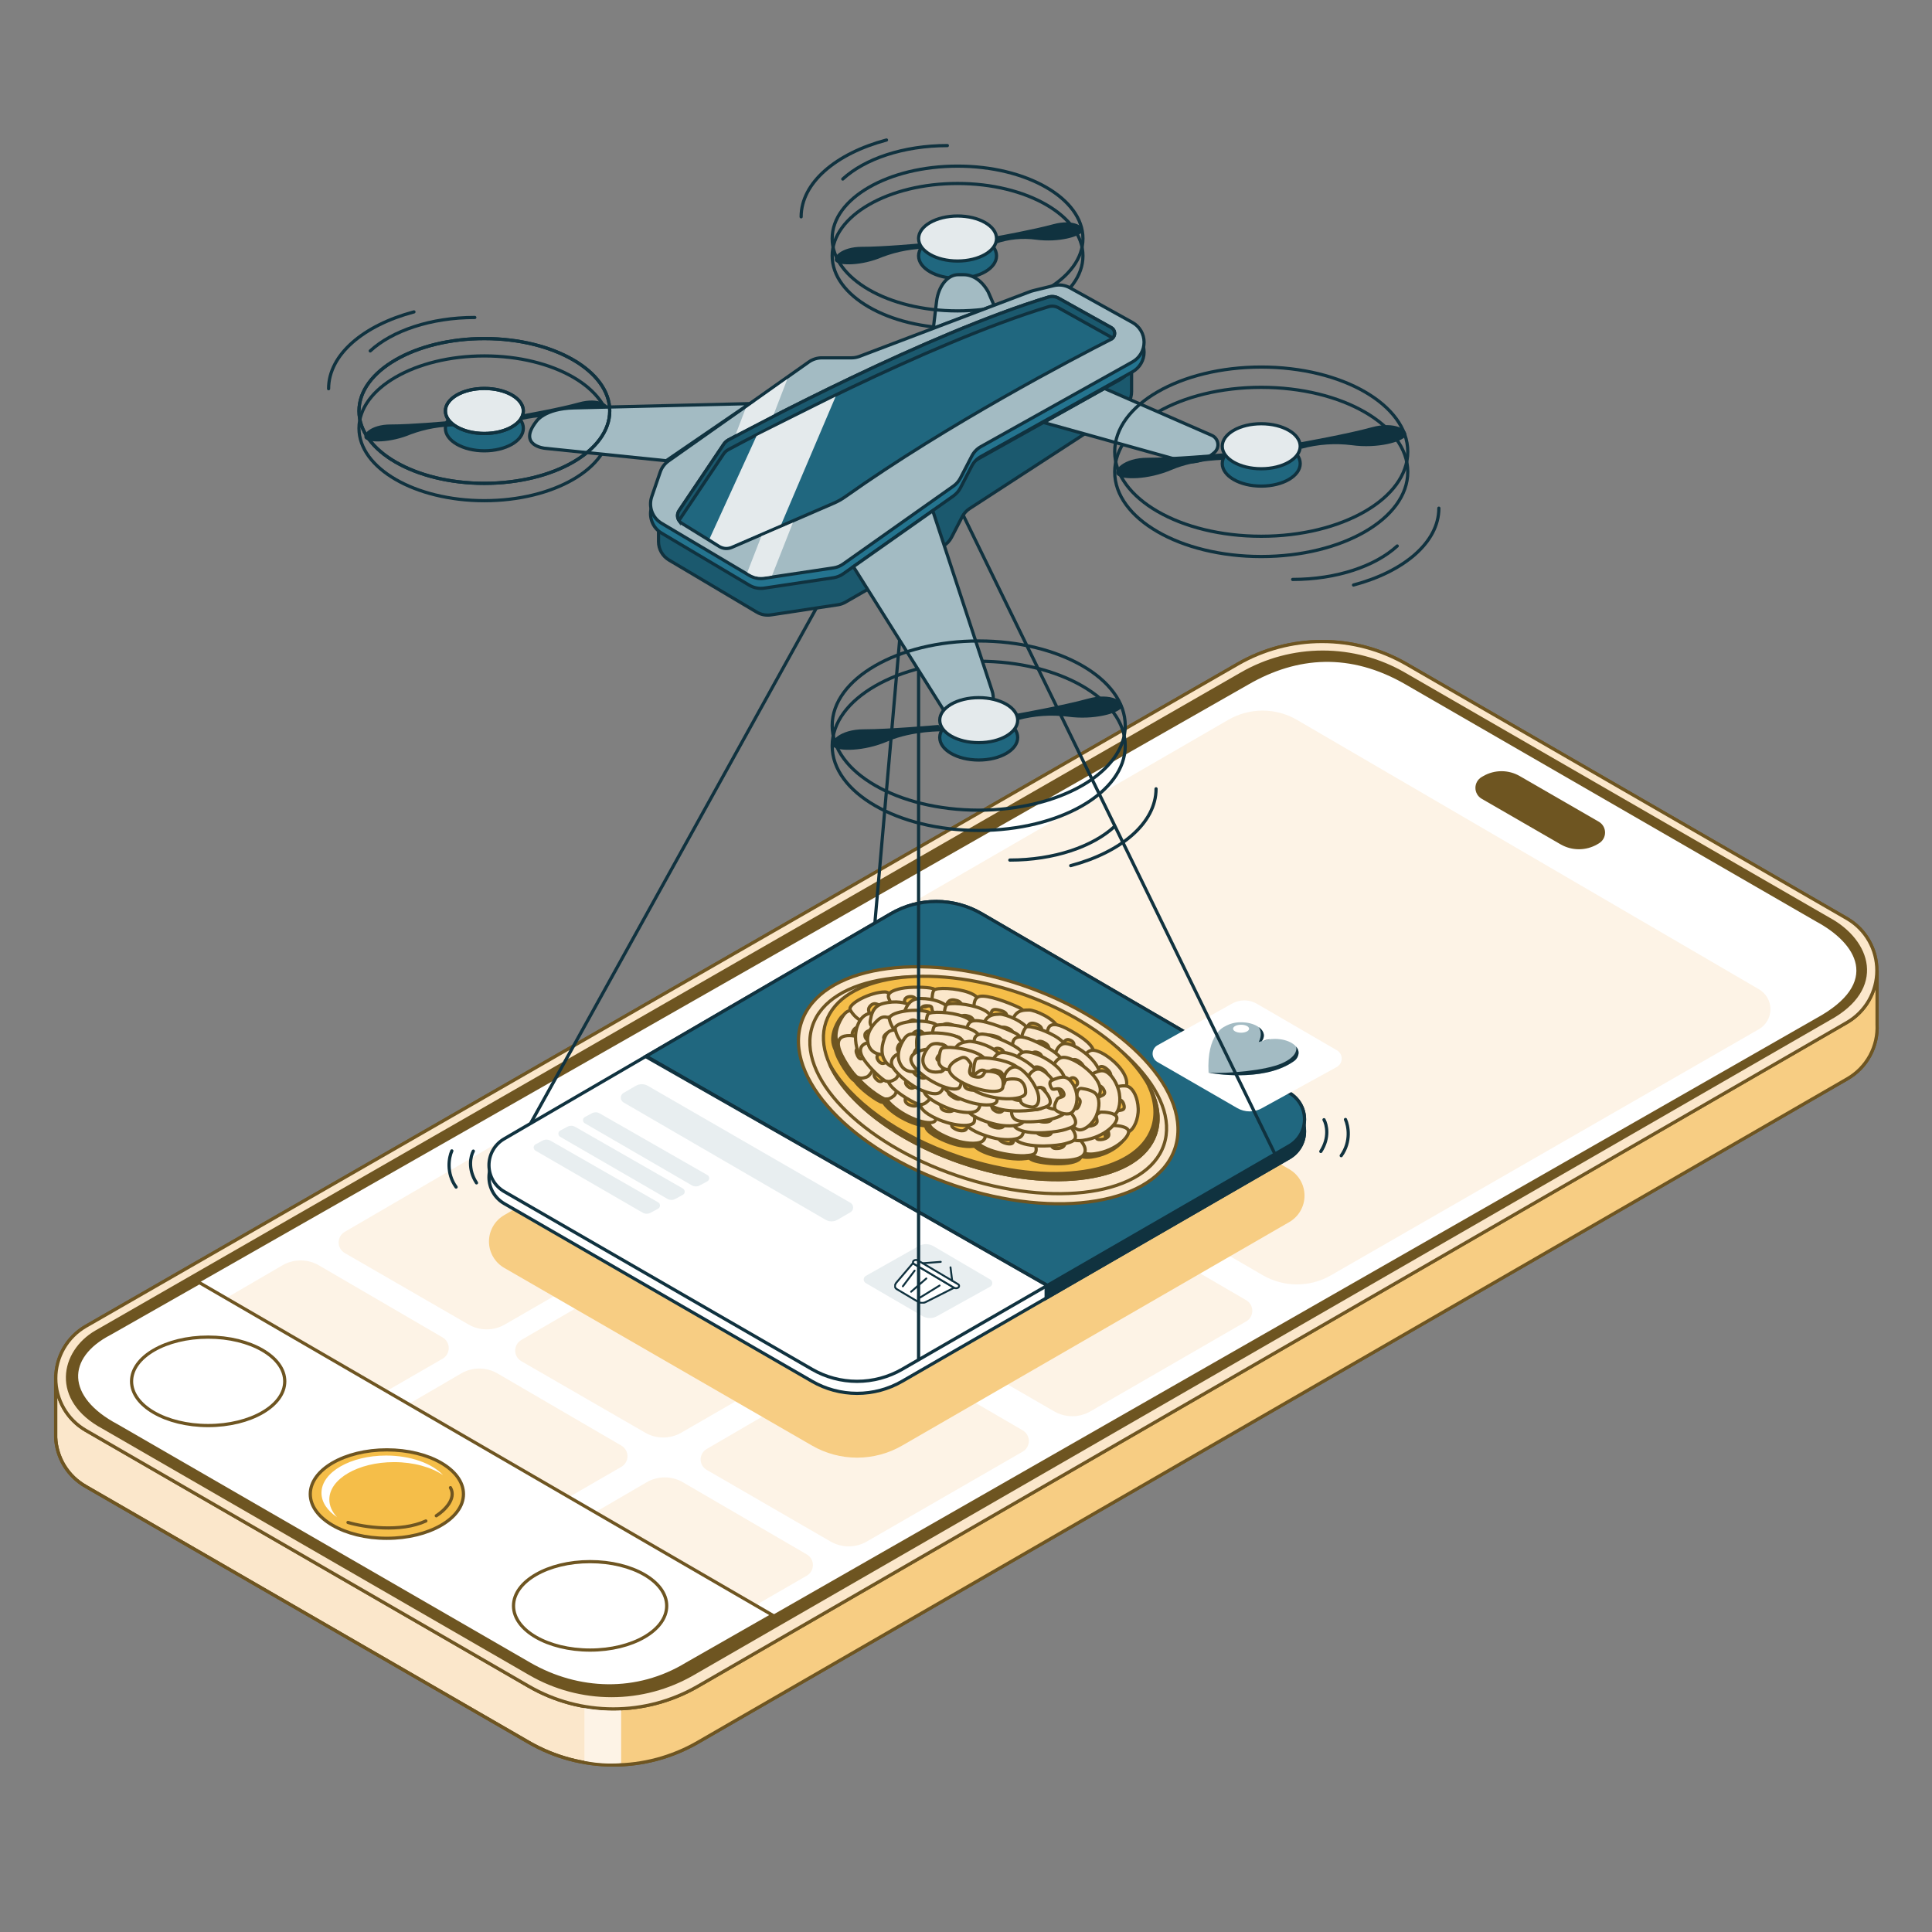 <svg width="601" height="601" viewBox="0 0 601 601" fill="none" xmlns="http://www.w3.org/2000/svg">
<rect x="0" y="0" width="601" height="601" fill="#808080" stroke="none"/>
<path d="M583.915 318.667V302.642L576.289 304.325C575.75 303.928 575.188 303.561 574.607 303.228L437.537 224.051C429.561 219.457 420.518 217.038 411.313 217.038C402.108 217.038 393.065 219.457 385.089 224.051L37.878 423.638L17.317 428.149V447.177C17.463 450.294 18.396 453.324 20.031 455.982C21.665 458.641 23.947 460.842 26.663 462.379L164.518 542.017C172.503 546.626 181.56 549.053 190.78 549.053C199.999 549.053 209.057 546.626 217.041 542.017L574.669 335.577C577.615 333.879 580.036 331.403 581.668 328.421C583.299 325.438 584.076 322.063 583.915 318.667Z" fill="#FBE7CB" stroke="#6E5521" stroke-miterlimit="10"/>
<path fill-rule="evenodd" clip-rule="evenodd" d="M583.915 302.643V318.667C584.076 322.063 583.299 325.438 581.668 328.421C580.036 331.404 577.615 333.88 574.669 335.577L217.041 542.017C209.753 546.225 201.571 548.614 193.188 548.998L193.188 512.425L548.832 288.34L574.607 303.228C575.188 303.562 575.75 303.928 576.289 304.325L583.915 302.643Z" fill="#F7CD83"/>
<path d="M583.915 318.667V302.642L576.289 304.325C575.75 303.928 575.188 303.561 574.607 303.228L437.537 224.051C429.561 219.457 420.518 217.038 411.313 217.038C402.108 217.038 393.065 219.457 385.089 224.051L37.878 423.638L17.317 428.149V447.177C17.463 450.294 18.396 453.324 20.031 455.982C21.665 458.641 23.947 460.842 26.663 462.379L164.518 542.017C172.503 546.626 181.56 549.053 190.78 549.053C199.999 549.053 209.057 546.626 217.041 542.017L574.669 335.577C577.615 333.879 580.036 331.403 581.668 328.421C583.299 325.438 584.076 322.063 583.915 318.667Z" stroke="#6E5521" stroke-miterlimit="10"/>
<path d="M26.663 412.598L385.039 206.569C393.015 201.974 402.058 199.556 411.263 199.556C420.468 199.556 429.511 201.974 437.487 206.569L574.557 285.746C577.384 287.39 579.73 289.748 581.36 292.583C582.99 295.418 583.848 298.631 583.848 301.901C583.848 305.171 582.99 308.385 581.36 311.22C579.73 314.054 577.384 316.412 574.557 318.057L217.041 524.572C209.057 529.181 199.999 531.608 190.78 531.608C181.56 531.608 172.503 529.181 164.518 524.572L26.663 444.934C23.831 443.291 21.48 440.932 19.845 438.095C18.211 435.257 17.351 432.04 17.351 428.766C17.351 425.491 18.211 422.274 19.845 419.437C21.48 416.599 23.831 414.241 26.663 412.598V412.598Z" fill="white" stroke="#6E5521" stroke-miterlimit="10"/>
<path d="M26.663 412.598L385.039 206.569C393.015 201.974 402.058 199.556 411.263 199.556C420.468 199.556 429.511 201.974 437.487 206.569L574.557 285.746C577.384 287.39 579.73 289.748 581.36 292.583C582.99 295.418 583.848 298.631 583.848 301.901C583.848 305.171 582.99 308.385 581.36 311.22C579.73 314.054 577.384 316.412 574.557 318.057L217.041 524.572C209.057 529.181 199.999 531.608 190.78 531.608C181.56 531.608 172.503 529.181 164.518 524.572L26.663 444.934C23.831 443.291 21.48 440.932 19.845 438.095C18.211 435.257 17.351 432.04 17.351 428.766C17.351 425.491 18.211 422.274 19.845 419.437C21.48 416.599 23.831 414.241 26.663 412.598V412.598Z" fill="#FBE7CB" stroke="#6E5521" stroke-miterlimit="10"/>
<path d="M29.94 414.317L386.223 209.622C393.905 205.195 402.615 202.865 411.481 202.865C420.347 202.865 429.058 205.195 436.74 209.622L568.825 285.858C581.598 292.748 586.445 307.452 568.825 317.01L215.521 520.684C207.83 525.123 199.106 527.46 190.225 527.46C181.345 527.46 172.621 525.123 164.93 520.684L32.146 444.024C16.109 435.438 19.187 420.523 29.94 414.317Z" fill="white" stroke="#6E5521" stroke-miterlimit="10"/>
<path d="M568.8 285.907L436.715 209.671C429.033 205.245 420.322 202.915 411.456 202.915C402.59 202.915 393.88 205.245 386.198 209.671L29.94 414.317C19.212 420.548 16.109 435.501 32.146 444.024L164.979 520.683C172.671 525.123 181.395 527.459 190.275 527.459C199.155 527.459 207.879 525.123 215.571 520.683L568.8 317.035C586.42 307.502 581.573 292.798 568.8 285.907ZM564.975 316.761L213.677 517.631C198.25 527.039 179.895 526.353 164.755 517.631L36.408 443.501C19.997 434.853 19.997 422.105 34.227 414.778L388.391 212.911C403.519 204.189 420.005 202.943 437.238 212.911L564.975 286.667C577.436 293.359 585.386 305.633 564.975 316.761Z" fill="#6E5521"/>
<path d="M460.914 241.709L461.412 241.422C463.137 240.425 465.095 239.899 467.088 239.899C469.081 239.899 471.039 240.425 472.764 241.422L497.349 255.615C497.942 255.958 498.434 256.45 498.776 257.043C499.118 257.635 499.298 258.308 499.298 258.992C499.298 259.676 499.118 260.349 498.776 260.942C498.434 261.534 497.942 262.027 497.349 262.369L496.839 262.668C495.111 263.66 493.154 264.181 491.163 264.181C489.171 264.181 487.214 263.66 485.487 262.668L460.914 248.475C460.321 248.131 459.83 247.637 459.488 247.044C459.146 246.45 458.967 245.777 458.967 245.092C458.967 244.407 459.146 243.734 459.488 243.14C459.83 242.547 460.321 242.053 460.914 241.709V241.709Z" fill="#6E5521"/>
<path d="M249.091 300.861L382.086 223.927C385.329 222.041 389.014 221.048 392.765 221.048C396.516 221.048 400.201 222.041 403.444 223.927L547.131 307.714C548.229 308.342 549.141 309.249 549.776 310.343C550.411 311.437 550.745 312.68 550.745 313.944C550.745 315.209 550.411 316.452 549.776 317.546C549.141 318.64 548.229 319.547 547.131 320.175L414.036 396.71C410.815 398.569 407.162 399.548 403.444 399.548C399.725 399.548 396.072 398.569 392.852 396.71L249.128 313.222C248.045 312.596 247.145 311.697 246.519 310.614C245.892 309.531 245.56 308.303 245.557 307.052C245.553 305.801 245.877 304.571 246.497 303.485C247.117 302.399 248.012 301.494 249.091 300.861Z" fill="#FDF3E6"/>
<path d="M162.151 416.847L210.549 388.661C212.27 387.651 214.229 387.118 216.225 387.118C218.22 387.118 220.18 387.651 221.901 388.661L260.405 411.09C260.985 411.425 261.466 411.906 261.801 412.486C262.135 413.066 262.311 413.723 262.311 414.392C262.311 415.062 262.135 415.719 261.801 416.299C261.466 416.878 260.985 417.36 260.405 417.695L211.957 445.657C210.245 446.653 208.299 447.177 206.318 447.177C204.338 447.177 202.392 446.653 200.68 445.657L162.176 423.439C161.598 423.106 161.117 422.627 160.782 422.049C160.448 421.472 160.27 420.817 160.267 420.15C160.265 419.483 160.438 418.827 160.768 418.247C161.098 417.668 161.575 417.185 162.151 416.847V416.847Z" fill="#FDF3E6"/>
<path d="M107.235 383.202L155.621 355.016C157.347 354.012 159.307 353.483 161.303 353.483C163.3 353.483 165.26 354.012 166.986 355.016L205.49 377.445C206.069 377.78 206.551 378.261 206.885 378.841C207.22 379.421 207.396 380.078 207.396 380.747C207.396 381.417 207.22 382.074 206.885 382.654C206.551 383.234 206.069 383.715 205.49 384.05L157.042 412.024C155.326 413.016 153.379 413.539 151.397 413.539C149.415 413.539 147.468 413.016 145.752 412.024L107.248 389.794C106.671 389.46 106.191 388.98 105.857 388.402C105.524 387.824 105.347 387.169 105.346 386.502C105.345 385.835 105.519 385.179 105.85 384.6C106.182 384.021 106.659 383.539 107.235 383.202V383.202Z" fill="#FDF3E6"/>
<path d="M219.895 450.716L268.28 422.529C270.006 421.526 271.966 420.997 273.963 420.997C275.959 420.997 277.919 421.526 279.645 422.529L318.149 444.959C318.729 445.294 319.21 445.775 319.545 446.355C319.879 446.934 320.055 447.592 320.055 448.261C320.055 448.93 319.879 449.588 319.545 450.168C319.21 450.747 318.729 451.229 318.149 451.563L269.651 479.526C267.935 480.518 265.988 481.04 264.006 481.04C262.024 481.04 260.077 480.518 258.361 479.526L219.907 457.283C219.316 456.963 218.822 456.489 218.478 455.912C218.133 455.335 217.951 454.675 217.95 454.003C217.948 453.331 218.128 452.671 218.471 452.092C218.813 451.514 219.305 451.038 219.895 450.716Z" fill="#FDF3E6"/>
<path d="M95.036 455.451L143.434 427.264C145.155 426.254 147.115 425.722 149.11 425.722C151.106 425.722 153.065 426.254 154.786 427.264L193.291 449.694C193.87 450.028 194.352 450.51 194.686 451.089C195.021 451.669 195.197 452.327 195.197 452.996C195.197 453.665 195.021 454.323 194.686 454.902C194.352 455.482 193.87 455.963 193.291 456.298L144.843 484.273C143.127 485.265 141.18 485.787 139.198 485.787C137.216 485.787 135.269 485.265 133.553 484.273L95.049 462.043C94.471 461.708 93.992 461.228 93.658 460.65C93.324 460.073 93.148 459.417 93.147 458.75C93.145 458.083 93.319 457.427 93.651 456.848C93.983 456.269 94.46 455.787 95.036 455.451V455.451Z" fill="#FDF3E6"/>
<path d="M39.448 421.807L87.834 393.62C89.559 392.617 91.52 392.088 93.516 392.088C95.512 392.088 97.473 392.617 99.198 393.62L137.702 416.05C138.279 416.387 138.757 416.869 139.089 417.449C139.422 418.028 139.596 418.684 139.596 419.352C139.596 420.02 139.422 420.676 139.089 421.255C138.757 421.835 138.279 422.317 137.702 422.654L89.229 450.629C87.514 451.615 85.57 452.134 83.591 452.134C81.612 452.134 79.668 451.615 77.952 450.629L39.461 428.399C38.883 428.064 38.404 427.584 38.07 427.006C37.736 426.429 37.56 425.773 37.559 425.106C37.557 424.439 37.731 423.783 38.063 423.204C38.394 422.625 38.872 422.143 39.448 421.807Z" fill="#FDF3E6"/>
<path d="M152.768 489.307L201.116 461.12C202.837 460.111 204.796 459.578 206.792 459.578C208.787 459.578 210.747 460.111 212.468 461.12L250.985 483.55C251.561 483.887 252.039 484.37 252.372 484.949C252.704 485.528 252.879 486.184 252.879 486.852C252.879 487.52 252.704 488.176 252.372 488.756C252.039 489.335 251.561 489.817 250.985 490.154L202.524 518.129C200.819 519.113 198.885 519.632 196.917 519.632C194.948 519.632 193.014 519.113 191.309 518.129L152.78 495.911C152.2 495.578 151.718 495.097 151.382 494.518C151.046 493.939 150.869 493.282 150.867 492.613C150.866 491.944 151.041 491.286 151.375 490.705C151.708 490.125 152.189 489.643 152.768 489.307V489.307Z" fill="#FDF3E6"/>
<path d="M289.402 410.217L337.8 382.031C339.521 381.021 341.48 380.488 343.476 380.488C345.471 380.488 347.431 381.021 349.152 382.031L387.656 404.46C388.236 404.795 388.717 405.276 389.052 405.856C389.386 406.436 389.562 407.093 389.562 407.762C389.562 408.432 389.386 409.089 389.052 409.669C388.717 410.249 388.236 410.73 387.656 411.065L339.208 439.039C337.492 440.031 335.545 440.554 333.563 440.554C331.581 440.554 329.634 440.031 327.918 439.039L289.427 416.809C288.849 416.476 288.368 415.997 288.033 415.42C287.698 414.842 287.521 414.188 287.518 413.52C287.516 412.853 287.688 412.197 288.019 411.617C288.349 411.038 288.826 410.555 289.402 410.217Z" fill="#FDF3E6"/>
<path d="M193.184 532.107C188.466 532.385 183.632 531.714 181.805 531.344V547.789C187.245 548.844 191.658 548.645 193.184 548.413V532.107Z" fill="#FDF3E6"/>
<path d="M240.281 502.416L62.002 398.99L34.227 414.778C19.997 422.105 19.997 434.853 36.358 443.501L164.705 517.631C179.845 526.353 198.2 527.039 213.627 517.631L240.281 502.416Z" fill="white" stroke="#6E5521" stroke-miterlimit="10"/>
<path d="M64.751 443.458C77.91 443.458 88.578 437.299 88.578 429.702C88.578 422.104 77.91 415.945 64.751 415.945C51.592 415.945 40.925 422.104 40.925 429.702C40.925 437.299 51.592 443.458 64.751 443.458Z" stroke="#6E5521" stroke-miterlimit="10"/>
<path d="M183.57 513.3C196.729 513.3 207.396 507.141 207.396 499.544C207.396 491.946 196.729 485.787 183.57 485.787C170.411 485.787 159.744 491.946 159.744 499.544C159.744 507.141 170.411 513.3 183.57 513.3Z" stroke="#6E5521" stroke-miterlimit="10"/>
<path d="M120.346 478.531C133.505 478.531 144.172 472.372 144.172 464.775C144.172 457.178 133.505 451.019 120.346 451.019C107.187 451.019 96.519 457.178 96.519 464.775C96.519 472.372 107.187 478.531 120.346 478.531Z" fill="#F5BE49" stroke="#6E5521" stroke-miterlimit="10"/>
<path fill-rule="evenodd" clip-rule="evenodd" d="M104.861 471.972C103.319 470.329 102.444 468.447 102.444 466.446C102.444 460.031 111.452 454.83 122.564 454.83C128.667 454.83 134.136 456.399 137.826 458.876C134.422 455.249 127.771 452.785 120.123 452.785C109.011 452.785 100.003 457.986 100.003 464.402C100.003 467.294 101.833 469.939 104.861 471.972Z" fill="white"/>
<path d="M108.253 473.599C113.108 475.069 124.538 476.78 132.47 473.145M135.719 471.518C138.022 470.075 142.128 466.307 140.131 462.778" stroke="#6E5521" stroke-linecap="round"/>
<g style="mix-blend-mode:multiply">
<path d="M156.768 378.044L277.128 307.976C281.412 305.48 286.281 304.164 291.24 304.164C296.198 304.164 301.068 305.48 305.352 307.976L401.076 363.727C402.515 364.561 403.708 365.759 404.538 367.201C405.368 368.642 405.804 370.275 405.804 371.938C405.804 373.601 405.368 375.235 404.538 376.676C403.708 378.117 402.515 379.315 401.076 380.15L280.642 449.682C276.378 452.144 271.541 453.44 266.617 453.44C261.693 453.44 256.856 452.144 252.592 449.682L156.892 394.43C155.45 393.609 154.249 392.423 153.41 390.991C152.57 389.56 152.122 387.933 152.109 386.273C152.097 384.614 152.52 382.98 153.338 381.536C154.155 380.091 155.338 378.887 156.768 378.044V378.044Z" fill="#F7CD83"/>
</g>
<path d="M156.768 358.044L277.128 287.976C281.412 285.48 286.281 284.164 291.24 284.164C296.198 284.164 301.068 285.48 305.352 287.976L401.076 343.727C402.515 344.561 403.708 345.759 404.538 347.201C405.368 348.642 405.804 350.275 405.804 351.938C405.804 353.601 405.368 355.235 404.538 356.676C403.708 358.117 402.515 359.315 401.076 360.15L280.642 429.682C276.378 432.144 271.541 433.44 266.617 433.44C261.693 433.44 256.856 432.144 252.592 429.682L156.892 374.43C155.45 373.609 154.249 372.423 153.41 370.991C152.57 369.56 152.122 367.933 152.109 366.273C152.097 364.614 152.52 362.98 153.338 361.536C154.155 360.091 155.338 358.887 156.768 358.044V358.044Z" fill="white" stroke="#10323F" stroke-miterlimit="10"/>
<path d="M175.633 343.776L224.032 315.589C225.753 314.579 227.712 314.047 229.708 314.047C231.703 314.047 233.662 314.579 235.384 315.589L273.888 338.019C274.467 338.354 274.949 338.835 275.283 339.415C275.618 339.994 275.794 340.652 275.794 341.321C275.794 341.99 275.618 342.648 275.283 343.228C274.949 343.807 274.467 344.289 273.888 344.623L225.427 372.548C223.719 373.523 221.786 374.035 219.82 374.035C217.853 374.035 215.921 373.523 214.212 372.548L175.708 350.318C175.139 349.986 174.666 349.512 174.334 348.942C174.003 348.373 173.825 347.727 173.817 347.068C173.81 346.409 173.973 345.759 174.291 345.183C174.61 344.606 175.072 344.121 175.633 343.776V343.776Z" stroke="#6E5521" stroke-miterlimit="10"/>
<path d="M156.768 354.306L277.128 284.238C281.412 281.741 286.281 280.426 291.24 280.426C296.198 280.426 301.068 281.741 305.352 284.238L401.076 339.988C402.515 340.823 403.708 342.021 404.538 343.462C405.368 344.903 405.804 346.537 405.804 348.2C405.804 349.863 405.368 351.497 404.538 352.938C403.708 354.379 402.515 355.577 401.076 356.412L280.642 425.944C276.378 428.406 271.541 429.702 266.617 429.702C261.693 429.702 256.856 428.406 252.592 425.944L156.892 370.692C155.45 369.871 154.249 368.685 153.41 367.253C152.57 365.822 152.122 364.194 152.109 362.535C152.097 360.875 152.52 359.242 153.338 357.797C154.155 356.353 155.338 355.149 156.768 354.306V354.306Z" fill="white" stroke="#10323F" stroke-miterlimit="10"/>
<path fill-rule="evenodd" clip-rule="evenodd" d="M391.194 337.971L401.076 343.726C402.515 344.561 403.708 345.759 404.538 347.2C405.368 348.641 405.804 350.275 405.804 351.938C405.804 353.601 405.368 355.234 404.538 356.676C403.708 358.117 402.515 359.315 401.076 360.15L325.437 403.819V398.654L391.194 337.971Z" fill="#10323F"/>
<path d="M391.194 337.971L391.446 337.539L391.127 337.353L390.855 337.603L391.194 337.971ZM401.076 343.726L400.825 344.158L400.825 344.158L401.076 343.726ZM404.538 347.2L404.971 346.951L404.971 346.951L404.538 347.2ZM404.538 356.676L404.971 356.925L404.971 356.925L404.538 356.676ZM401.076 360.15L401.326 360.583L401.327 360.582L401.076 360.15ZM325.437 403.819H324.937V404.685L325.687 404.252L325.437 403.819ZM325.437 398.654L325.098 398.286L324.937 398.435V398.654H325.437ZM390.943 338.403L400.825 344.158L401.328 343.294L391.446 337.539L390.943 338.403ZM400.825 344.158C402.188 344.949 403.319 346.084 404.105 347.449L404.971 346.951C404.098 345.433 402.841 344.172 401.327 343.294L400.825 344.158ZM404.105 347.449C404.891 348.815 405.304 350.362 405.304 351.938H406.304C406.304 350.187 405.845 348.468 404.971 346.951L404.105 347.449ZM405.304 351.938C405.304 353.513 404.891 355.061 404.105 356.426L404.971 356.925C405.845 355.408 406.304 353.688 406.304 351.938H405.304ZM404.105 356.426C403.319 357.791 402.188 358.926 400.825 359.717L401.327 360.582C402.841 359.703 404.098 358.442 404.971 356.925L404.105 356.426ZM400.826 359.717L325.187 403.386L325.687 404.252L401.326 360.583L400.826 359.717ZM325.937 403.819V398.654H324.937V403.819H325.937ZM325.776 399.021L391.533 338.338L390.855 337.603L325.098 398.286L325.776 399.021Z" fill="#10323F"/>
<path fill-rule="evenodd" clip-rule="evenodd" d="M201.016 328.547L277.128 284.238C281.412 281.741 286.281 280.426 291.24 280.426C296.198 280.426 301.068 281.741 305.352 284.238L401.076 339.988C402.515 340.823 403.708 342.021 404.538 343.462C405.368 344.903 405.804 346.537 405.804 348.2C405.804 349.863 405.368 351.497 404.538 352.938C403.708 354.379 402.515 355.577 401.076 356.412L325.755 399.898L201.016 328.547Z" fill="#20677F"/>
<path d="M201.016 328.547L200.764 328.115L200.015 328.551L200.768 328.981L201.016 328.547ZM277.128 284.238L277.379 284.67L277.379 284.67L277.128 284.238ZM305.352 284.238L305.1 284.67L305.1 284.67L305.352 284.238ZM401.076 339.988L400.825 340.42L400.825 340.421L401.076 339.988ZM404.538 343.462L404.105 343.712L404.105 343.712L404.538 343.462ZM404.538 352.938L404.105 352.688L404.105 352.688L404.538 352.938ZM401.076 356.412L401.326 356.845L401.327 356.844L401.076 356.412ZM325.755 399.898L325.507 400.332L325.756 400.474L326.005 400.331L325.755 399.898ZM201.267 328.979L277.379 284.67L276.876 283.806L200.764 328.115L201.267 328.979ZM277.379 284.67C281.587 282.218 286.37 280.926 291.24 280.926V279.926C286.193 279.926 281.236 281.265 276.876 283.806L277.379 284.67ZM291.24 280.926C296.11 280.926 300.892 282.218 305.1 284.67L305.603 283.806C301.243 281.265 296.287 279.926 291.24 279.926V280.926ZM305.1 284.67L400.825 340.42L401.328 339.556L305.603 283.806L305.1 284.67ZM400.825 340.421C402.188 341.212 403.319 342.347 404.105 343.712L404.971 343.213C404.098 341.696 402.841 340.435 401.327 339.556L400.825 340.421ZM404.105 343.712C404.891 345.077 405.304 346.625 405.304 348.2H406.304C406.304 346.45 405.845 344.73 404.971 343.213L404.105 343.712ZM405.304 348.2C405.304 349.775 404.891 351.323 404.105 352.688L404.971 353.187C405.845 351.67 406.304 349.951 406.304 348.2H405.304ZM404.105 352.688C403.319 354.054 402.188 355.188 400.825 355.979L401.327 356.844C402.841 355.965 404.098 354.704 404.971 353.187L404.105 352.688ZM400.826 355.979L325.505 399.465L326.005 400.331L401.326 356.845L400.826 355.979ZM326.004 399.464L201.264 328.113L200.768 328.981L325.507 400.332L326.004 399.464Z" fill="#10323F"/>
<path d="M360.23 325.646L383.407 312.686C384.521 312.037 385.787 311.695 387.077 311.695C388.366 311.695 389.632 312.037 390.746 312.686L415.668 327.178C416.034 327.401 416.337 327.713 416.547 328.087C416.757 328.46 416.868 328.881 416.868 329.309C416.868 329.738 416.757 330.159 416.547 330.532C416.337 330.905 416.034 331.218 415.668 331.44L392.391 344.25C391.284 344.892 390.026 345.23 388.746 345.23C387.466 345.23 386.209 344.892 385.101 344.25L360.242 329.895C359.878 329.673 359.577 329.362 359.367 328.99C359.158 328.619 359.048 328.2 359.046 327.774C359.045 327.348 359.153 326.928 359.36 326.555C359.567 326.183 359.867 325.87 360.23 325.646Z" fill="white" stroke="white" stroke-miterlimit="10"/>
<path d="M269.016 396.505L285.45 387.231C286.24 386.766 287.138 386.521 288.052 386.521C288.967 386.521 289.865 386.766 290.654 387.231L308.326 397.602C308.586 397.761 308.8 397.985 308.949 398.252C309.098 398.519 309.177 398.821 309.177 399.127C309.177 399.434 309.098 399.735 308.949 400.002C308.8 400.269 308.586 400.493 308.326 400.652L291.821 409.82C291.036 410.279 290.144 410.521 289.236 410.521C288.329 410.521 287.437 410.279 286.652 409.82L269.025 399.546C268.766 399.388 268.553 399.165 268.404 398.899C268.256 398.633 268.178 398.333 268.177 398.028C268.176 397.723 268.252 397.423 268.399 397.156C268.546 396.89 268.758 396.666 269.016 396.505Z" fill="#E8EEF0" stroke="white" stroke-miterlimit="10"/>
<g clip-path="url(#clip0_194_644)">
<path d="M283.969 392.972L278.785 399.061C278.177 399.915 278.308 400.644 279.021 401.055L285.585 404.956C285.96 405.175 286.383 405.294 286.814 405.301C287.245 405.308 287.671 405.202 288.053 404.995L296.802 400.587L283.969 392.972Z" fill="white" stroke="#10323F" stroke-width="0.596" stroke-linecap="round" stroke-linejoin="round"/>
<path d="M284.316 392.113C283.912 392.354 283.913 392.938 284.317 393.178L296.769 400.566C297.157 400.796 297.639 400.8 298.031 400.576V400.576C298.448 400.337 298.453 399.737 298.039 399.492L285.581 392.112C285.191 391.88 284.705 391.881 284.316 392.113V392.113Z" fill="white" stroke="#10323F" stroke-width="0.596" stroke-linecap="round" stroke-linejoin="round"/>
<path d="M287.036 392.971L292.651 392.533" stroke="#10323F" stroke-width="0.596" stroke-linecap="round" stroke-linejoin="round"/>
<path d="M296.199 398.403L295.68 394.237" stroke="#10323F" stroke-width="0.596" stroke-linecap="round" stroke-linejoin="round"/>
<path d="M284.518 395.277L280.856 400.136" stroke="#10323F" stroke-width="0.596" stroke-linecap="round" stroke-linejoin="round"/>
<path d="M288.154 397.704L283.421 401.83" stroke="#10323F" stroke-width="0.596" stroke-linecap="round" stroke-linejoin="round"/>
<path d="M292.28 399.897L286.226 403.629" stroke="#10323F" stroke-width="0.596" stroke-linecap="round" stroke-linejoin="round"/>
</g>
<path d="M365.48 357.303C371.317 340.098 350.051 317.33 317.98 306.45C285.909 295.569 255.179 300.697 249.342 317.902C243.505 335.107 264.771 357.875 296.842 368.755C328.913 379.636 359.643 374.508 365.48 357.303Z" fill="#FBE7CB" stroke="#6E5521" stroke-miterlimit="10"/>
<path d="M362.058 356.141C367.336 340.585 347.148 319.674 316.967 309.434C286.786 299.195 258.041 303.506 252.764 319.062C247.486 334.619 267.674 355.53 297.855 365.769C328.036 376.008 356.781 371.698 362.058 356.141Z" fill="#FBE7CB" stroke="#6E5521" stroke-miterlimit="10"/>
<path d="M350.029 339.046C348.706 338.411 346.303 339.046 345.267 339.443C343.965 339.839 344.407 341.691 344.87 342.617C345.333 343.543 347.78 341.956 348.574 344.535C349.368 347.115 346.788 345.858 346.061 347.049C345.333 348.239 344.738 349.099 344.87 350.422C345.002 351.745 348.375 353.663 350.029 353.067C351.682 352.472 353.204 349.099 353.071 345.858C352.939 342.617 351.682 339.839 350.029 339.046Z" fill="#6E5521" stroke="#6E5521"/>
<path d="M200.817 328.648L325.788 399.825" stroke="#10323F" stroke-miterlimit="10"/>
<path d="M403.967 327.528C403.967 325.123 400.665 323.179 396.603 323.179C395.193 323.164 393.793 323.418 392.478 323.926C392.905 323.434 393.147 322.808 393.164 322.157C393.164 319.864 390.011 318.008 386.123 318.008C384.304 317.965 382.509 318.431 380.94 319.353V319.353C380.94 319.353 375.282 321.571 375.955 333.696C375.955 333.696 391.918 336.836 401.724 330.63C401.974 330.481 402.21 330.319 402.435 330.157C402.877 329.868 403.245 329.48 403.511 329.023C403.777 328.567 403.933 328.055 403.967 327.528V327.528Z" fill="#A3BBC3"/>
<path fill-rule="evenodd" clip-rule="evenodd" d="M403.199 325.591C403.691 326.174 403.967 326.832 403.967 327.528C403.933 328.055 403.777 328.567 403.511 329.023C403.245 329.48 402.877 329.868 402.435 330.157C402.21 330.319 401.974 330.481 401.724 330.631C392.325 336.578 377.271 333.941 376.036 333.711C381.74 334.015 393.575 333.075 398.806 330.756C403.004 328.895 403.506 326.754 403.199 325.591ZM391.536 319.503C392.134 320.323 392.666 321.961 391.559 324.151C391.761 324.089 392.096 323.992 392.517 323.881C392.919 323.395 393.147 322.788 393.164 322.157C393.164 321.147 392.552 320.222 391.536 319.503ZM392.803 323.807C393.482 323.568 394.181 323.397 394.891 323.294C394.894 323.31 394.898 323.327 394.901 323.343C394.148 323.481 393.41 323.652 392.803 323.807Z" fill="#10323F"/>
<path opacity="0.4" d="M193.976 339.976L197.826 337.746C198.384 337.433 199.013 337.27 199.652 337.27C200.291 337.27 200.92 337.433 201.477 337.746L264.542 374.156C264.801 374.306 265.015 374.522 265.165 374.781C265.314 375.04 265.393 375.334 265.393 375.633C265.393 375.932 265.314 376.226 265.165 376.485C265.015 376.744 264.801 376.96 264.542 377.11L260.505 379.452C259.948 379.774 259.316 379.943 258.673 379.943C258.03 379.943 257.398 379.774 256.841 379.452L193.963 342.942C193.702 342.791 193.486 342.575 193.336 342.314C193.186 342.053 193.107 341.756 193.108 341.455C193.11 341.154 193.191 340.859 193.343 340.599C193.495 340.339 193.714 340.124 193.976 339.976V339.976Z" fill="#C6D4D9"/>
<path opacity="0.4" d="M181.964 347.465L184.082 346.331C184.453 346.124 184.872 346.015 185.297 346.015C185.722 346.015 186.14 346.124 186.512 346.331L220.032 365.521C220.208 365.617 220.356 365.759 220.459 365.933C220.562 366.106 220.616 366.304 220.616 366.505C220.616 366.706 220.562 366.904 220.459 367.077C220.356 367.251 220.208 367.393 220.032 367.489L217.714 368.736C217.335 368.954 216.905 369.069 216.468 369.069C216.03 369.069 215.601 368.954 215.222 368.736L181.926 349.434C181.751 349.334 181.606 349.189 181.507 349.013C181.407 348.838 181.357 348.64 181.36 348.438C181.364 348.237 181.422 348.04 181.528 347.869C181.635 347.697 181.785 347.558 181.964 347.465V347.465Z" fill="#C6D4D9"/>
<path opacity="0.4" d="M174.338 351.651L176.468 350.517C176.84 350.31 177.258 350.201 177.683 350.201C178.109 350.201 178.527 350.31 178.898 350.517L212.418 369.707C212.595 369.805 212.742 369.949 212.844 370.123C212.946 370.297 213 370.496 213 370.698C213 370.9 212.946 371.098 212.844 371.272C212.742 371.447 212.595 371.59 212.418 371.688L210.1 372.935C209.722 373.153 209.292 373.268 208.854 373.268C208.417 373.268 207.987 373.153 207.608 372.935L174.275 353.645C174.095 353.545 173.946 353.397 173.844 353.218C173.742 353.039 173.692 352.835 173.698 352.629C173.704 352.423 173.768 352.223 173.88 352.05C173.993 351.878 174.151 351.74 174.338 351.651V351.651Z" fill="#C6D4D9"/>
<path opacity="0.4" d="M166.649 355.938L168.78 354.817C169.15 354.612 169.566 354.504 169.989 354.504C170.412 354.504 170.828 354.612 171.197 354.817L204.73 374.006C204.906 374.105 205.053 374.248 205.156 374.423C205.258 374.597 205.312 374.795 205.312 374.997C205.312 375.199 205.258 375.397 205.156 375.572C205.053 375.746 204.906 375.889 204.73 375.988L202.412 377.234C202.033 377.453 201.603 377.568 201.166 377.568C200.728 377.568 200.299 377.453 199.92 377.234L166.587 357.944C166.407 357.843 166.258 357.694 166.157 357.513C166.056 357.333 166.006 357.129 166.012 356.922C166.019 356.716 166.081 356.515 166.194 356.342C166.306 356.168 166.463 356.029 166.649 355.938Z" fill="#C6D4D9"/>
<ellipse cx="386.07" cy="320.014" rx="2.492" ry="1.239" fill="white"/>
<path d="M147.239 358.086C146.403 359.581 145.432 363.649 148.229 367.954M140.556 358.014C139.677 359.935 138.711 364.875 141.88 369.267" stroke="#10323F" stroke-linecap="round"/>
<path d="M411.865 348.32C412.7 349.816 413.672 353.883 410.875 358.189M418.548 348.248C419.427 350.169 420.393 355.11 417.223 359.501" stroke="#10323F" stroke-linecap="round"/>
<path d="M359.452 352.719C364.403 338.127 345.466 318.512 317.155 308.907C288.845 299.303 261.881 303.346 256.931 317.937C251.981 332.529 270.918 352.144 299.228 361.749C327.538 371.354 354.502 367.311 359.452 352.719Z" fill="#F5BE49" stroke="#6E5521" stroke-miterlimit="10"/>
<path fill-rule="evenodd" clip-rule="evenodd" d="M357.323 337.625C359.4 342.201 359.903 346.715 358.507 350.829C353.557 365.42 326.593 369.463 298.283 359.859C279.052 353.335 264.146 342.191 258.115 331.141C263.404 342.794 278.899 354.852 299.228 361.749C327.538 371.354 354.502 367.311 359.452 352.719C361.04 348.039 360.17 342.843 357.323 337.625Z" fill="#6E5521"/>
<path d="M358.507 350.829L358.98 350.989L358.98 350.989L358.507 350.829ZM357.323 337.625L357.762 337.386L356.868 337.832L357.323 337.625ZM298.283 359.859L298.443 359.385L298.443 359.385L298.283 359.859ZM258.115 331.141L258.554 330.901L257.66 331.347L258.115 331.141ZM299.228 361.749L299.389 361.276L299.389 361.276L299.228 361.749ZM359.452 352.719L358.979 352.558L358.979 352.558L359.452 352.719ZM358.98 350.989C360.427 346.726 359.893 342.079 357.778 337.419L356.868 337.832C358.906 342.324 359.379 346.703 358.033 350.668L358.98 350.989ZM298.122 360.332C312.337 365.155 326.237 366.56 337.229 364.912C348.193 363.268 356.414 358.554 358.98 350.989L358.033 350.668C355.649 357.695 347.914 362.299 337.081 363.923C326.276 365.543 312.539 364.167 298.443 359.385L298.122 360.332ZM257.676 331.38C263.79 342.582 278.826 353.786 298.122 360.332L298.443 359.385C279.278 352.883 264.502 341.8 258.554 330.901L257.676 331.38ZM257.66 331.347C263.03 343.18 278.676 355.305 299.067 362.223L299.389 361.276C279.123 354.4 263.778 342.408 258.57 330.934L257.66 331.347ZM299.067 362.223C313.282 367.045 327.182 368.45 338.174 366.802C349.138 365.158 357.359 360.444 359.926 352.879L358.979 352.558C356.594 359.586 348.859 364.189 338.026 365.813C327.221 367.433 313.484 366.058 299.389 361.276L299.067 362.223ZM359.926 352.879C361.571 348.029 360.654 342.685 357.762 337.386L356.884 337.865C359.687 343.001 360.508 348.05 358.979 352.558L359.926 352.879Z" fill="#6E5521"/>
<path d="M259.259 324.996C258.295 321.289 260.864 317.458 261.604 316.532C262.344 315.607 263.337 315.022 265.098 315.578C266.859 316.134 268.088 316.995 267.917 318C267.256 321.891 265.691 319.354 264.393 321.671C263.096 323.988 266.395 323.699 266.395 324.996C266.395 326.294 265.932 328.703 265.098 328.796C264.264 328.889 260.464 329.63 259.259 324.996Z" fill="#6E5521" stroke="#6E5521"/>
<path d="M350.003 352.616C349.404 351.343 346.446 351.087 345.042 351.119C342.796 352.242 343.919 352.616 343.919 354.02C343.919 355.424 340.362 355.986 340.081 355.05C339.801 354.114 336.338 353.552 335.121 354.02C333.904 354.488 332.594 360.853 339.52 359.917C346.446 358.981 350.751 354.207 350.003 352.616Z" fill="#6E5521" stroke="#6E5521"/>
<path d="M335.869 360.478C337.592 358.681 335.776 356.297 334.653 355.33C333.842 354.768 331.976 353.814 331.002 354.488C329.786 355.33 331.377 357.857 328.288 358.231C325.2 358.606 326.697 356.547 324.825 355.33C322.953 354.113 322.298 353.926 320.801 355.33C319.303 356.734 318.273 359.729 321.362 360.946C324.451 362.162 333.717 362.724 335.869 360.478Z" fill="#6E5521" stroke="#6E5521"/>
<path d="M321.331 358.482C321.331 357 320.095 355.023 319.477 354.22C319.103 353.695 316.81 354.22 315.905 354.22C315 354.22 314.638 354.745 314.186 356.283C313.733 357.822 308.484 355.831 310.113 354.745C311.742 353.659 310.384 352.573 309.298 351.668C308.212 350.762 307.126 351.124 306.04 351.668C304.954 352.211 300.157 354.22 303.687 357.008C307.216 359.795 315.493 360.706 317.717 360.52C319.941 360.335 321.331 360.335 321.331 358.482Z" fill="#6E5521" stroke="#6E5521"/>
<path d="M305.066 355.562C305.958 354.28 305.67 352.566 305.414 351.869C305.159 350.402 300.119 350.545 299.77 351.869C299.422 353.193 297.053 352.914 295.59 351.869C294.126 350.824 296.286 350.197 294.544 348.385C292.802 346.574 292.245 346.225 290.433 346.852C288.622 347.479 286.81 349.918 288.831 351.869C290.851 353.82 295.311 355.562 297.541 356.12C299.77 356.677 303.951 357.165 305.066 355.562Z" fill="#6E5521" stroke="#6E5521"/>
<path d="M290.031 349.416C290.712 347.666 290.315 346.337 290.031 345.892C289.659 344.425 286.69 343.644 285.718 343.644C284.746 343.644 284.867 345.892 281.951 344.737C279.034 343.583 281.768 341.335 281.282 340.423C280.796 339.512 280.25 337.872 278.548 338.358C276.847 338.844 271.561 340.302 276.361 344.737C281.161 349.173 289.181 351.603 290.031 349.416Z" fill="#6E5521" stroke="#6E5521"/>
<path d="M277.047 341.911C277.947 341.225 278.208 338.981 278.226 337.944C278.28 337.087 275.707 336.283 274.849 336.283C273.991 336.283 273.348 338.52 271.633 336.751C269.918 334.982 271.901 334.514 271.633 333.12C271.365 331.727 270.454 330.762 268.47 331.298C266.487 331.834 264.075 333.013 265.629 335.8C267.184 338.588 273.295 342.822 274.367 342.876C275.439 342.93 275.921 342.769 277.047 341.911Z" fill="#6E5521" stroke="#6E5521"/>
<path d="M268.526 336.071C269.605 335.731 270.61 333.707 270.978 332.738C271.319 331.95 269.17 330.322 268.363 330.032C267.556 329.741 266.692 331.468 265.677 329.222C264.662 326.977 266.188 327.369 266.407 325.967C266.627 324.565 266.096 323.349 264.049 323.182C262.001 323.015 259.332 323.308 259.851 326.457C260.37 329.606 264.687 335.659 265.677 336.072C266.668 336.485 267.176 336.497 268.526 336.071Z" fill="#6E5521" stroke="#6E5521"/>
<path d="M260.259 323.996C259.295 320.289 261.864 316.458 262.604 315.532C263.344 314.607 264.337 314.022 266.098 314.578C267.859 315.134 269.088 315.995 268.917 317C268.256 320.891 266.691 318.354 265.393 320.671C264.096 322.988 267.395 322.699 267.395 323.996C267.395 325.294 266.932 327.703 266.098 327.796C265.264 327.889 261.464 328.63 260.259 323.996Z" fill="#FBE7CB" stroke="#6E5521"/>
<path d="M264.496 314.167C265.256 315.636 266.994 317.246 268.007 317.5C268.661 317.31 270.45 316.042 270.45 315.434C270.45 314.674 269.621 313.906 270.951 312.703C272.281 311.5 273.975 312.964 274.228 313.344C274.482 313.724 276.087 313.66 277.163 313.344C278.24 313.027 277.695 308.571 275.321 308.571C270.76 308.571 263.546 312.33 264.496 314.167Z" fill="#FBE7CB" stroke="#6E5521"/>
<path d="M276.34 309.877C276.339 310.711 277.338 312.336 277.837 313.045C279.729 313.99 280.741 313.628 281.182 313.19C281.623 312.752 280.534 310.234 282.986 310.025C285.439 309.817 284.929 312.022 285.667 312.567C286.406 313.113 287.873 313.802 289.413 312.339C290.954 310.876 292.005 308.074 290.212 307.532C288.419 306.989 283.07 306.924 280.366 307.48C277.662 308.036 276.342 308.834 276.34 309.877Z" fill="#FBE7CB" stroke="#6E5521"/>
<path d="M290.461 308.105C289.947 308.945 289.89 311.217 289.926 312.248C290.247 314.291 293.832 315.283 294.206 313.474C294.581 311.665 295.276 310.556 297.684 311.256C300.092 311.956 298.861 314.582 300.199 315.283C301.536 315.983 302.5 315.749 303.837 313.882C305.175 312.015 305.121 310.147 301.376 308.747C297.631 307.346 291.103 307.055 290.461 308.105Z" fill="#FBE7CB" stroke="#6E5521"/>
<path d="M304.674 309.981C302.676 310.493 302.86 313.438 303.201 314.846C303.376 315.892 305.442 316.959 307.299 316.127C309.156 315.295 307.555 313.374 311.012 314.27C314.469 315.167 312.357 316.511 313.893 317.727C315.43 318.944 316.07 320.16 317.542 319.008C319.015 317.855 320.039 314.846 316.902 313.374C313.765 311.901 307.171 309.34 304.674 309.981Z" fill="#FBE7CB" stroke="#6E5521"/>
<path d="M315.749 315.788C314.827 317.017 315.023 318.989 315.237 319.821C315.4 320.91 319.206 320.526 319.462 319.821C319.718 319.117 320.166 317.517 322.727 318.733C325.288 319.95 323.239 321.422 323.88 322.446C324.52 323.471 324.904 324.815 326.184 324.751C327.465 324.687 330.538 322.895 329.257 319.821C327.977 316.748 321.831 314.188 320.166 314.188C318.502 314.188 316.901 314.252 315.749 315.788Z" fill="#FBE7CB" stroke="#6E5521"/>
<path d="M326.753 319.062C325.644 319.754 325.713 321.968 325.886 322.988C325.96 324.832 328.947 326.222 329.871 325.702C330.795 325.182 330.968 322.642 333.046 323.623C335.125 324.605 333.393 326.395 333.682 327.376C333.97 328.358 334.721 329.859 336.338 329.744C337.955 329.628 339.976 328.589 340.149 327.376C340.322 326.164 338.994 324.201 334.721 321.602C330.448 319.004 328.138 318.195 326.753 319.062Z" fill="#FBE7CB" stroke="#6E5521"/>
<path d="M339.52 326.737C337.827 327.054 337.007 329.073 336.809 330.044C336.147 332.491 338.396 334.607 340.248 334.409C342.1 334.21 340.909 332.689 342.166 331.895C343.423 331.102 346.531 334.144 345.209 335.004C343.886 335.864 344.216 337.451 344.547 338.443C344.878 339.435 346.796 339.766 348.78 339.369C350.764 338.972 351.36 336.128 348.78 332.689C346.201 329.25 341.637 326.34 339.52 326.737Z" fill="#FBE7CB" stroke="#6E5521"/>
<path d="M351.029 338.046C349.706 337.411 347.303 338.046 346.267 338.443C344.965 338.839 345.407 340.691 345.87 341.617C346.333 342.543 348.78 340.956 349.574 343.535C350.367 346.115 347.788 344.858 347.06 346.049C346.333 347.239 345.738 348.099 345.87 349.422C346.002 350.745 349.375 352.663 351.029 352.067C352.682 351.472 354.204 348.099 354.071 344.858C353.939 341.617 352.682 338.839 351.029 338.046Z" fill="#FBE7CB" stroke="#6E5521"/>
<path d="M351.003 351.616C350.404 350.343 347.446 350.087 346.042 350.119C343.796 351.242 344.919 351.616 344.919 353.02C344.919 354.424 341.362 354.986 341.081 354.05C340.801 353.114 337.338 352.552 336.121 353.02C334.904 353.488 333.594 359.853 340.52 358.917C347.446 357.981 351.751 353.207 351.003 351.616Z" fill="#FBE7CB" stroke="#6E5521"/>
<path d="M336.869 359.478C338.592 357.681 336.776 355.297 335.653 354.33C334.842 353.768 332.976 352.814 332.002 353.488C330.786 354.33 332.377 356.857 329.288 357.231C326.2 357.606 327.697 355.547 325.825 354.33C323.953 353.113 323.298 352.926 321.801 354.33C320.303 355.734 319.273 358.729 322.362 359.946C325.451 361.162 334.717 361.724 336.869 359.478Z" fill="#FBE7CB" stroke="#6E5521"/>
<path d="M322.331 357.482C322.331 356 321.095 354.023 320.477 353.22C320.103 352.695 317.81 353.22 316.905 353.22C316 353.22 315.638 353.745 315.186 355.283C314.733 356.822 309.484 354.831 311.113 353.745C312.742 352.659 311.384 351.573 310.298 350.668C309.212 349.762 308.126 350.124 307.04 350.668C305.954 351.211 301.157 353.22 304.687 356.008C308.216 358.795 316.493 359.706 318.717 359.52C320.941 359.335 322.331 359.335 322.331 357.482Z" fill="#FBE7CB" stroke="#6E5521"/>
<path d="M306.066 354.562C306.958 353.28 306.67 351.566 306.414 350.869C306.159 349.402 301.119 349.545 300.77 350.869C300.422 352.193 298.053 351.914 296.59 350.869C295.126 349.824 297.286 349.197 295.544 347.385C293.802 345.574 293.245 345.225 291.433 345.852C289.622 346.479 287.81 348.918 289.831 350.869C291.851 352.82 296.311 354.562 298.541 355.12C300.77 355.677 304.951 356.165 306.066 354.562Z" fill="#FBE7CB" stroke="#6E5521"/>
<path d="M291.031 348.416C291.712 346.666 291.315 345.337 291.031 344.892C290.659 343.425 287.69 342.644 286.718 342.644C285.746 342.644 285.867 344.892 282.951 343.737C280.034 342.583 282.768 340.335 282.282 339.423C281.796 338.512 281.25 336.872 279.548 337.358C277.847 337.844 272.561 339.302 277.361 343.737C282.161 348.173 290.181 350.603 291.031 348.416Z" fill="#FBE7CB" stroke="#6E5521"/>
<path d="M278.047 340.911C278.947 340.225 279.208 337.981 279.226 336.944C279.28 336.087 276.707 335.283 275.849 335.283C274.991 335.283 274.348 337.52 272.633 335.751C270.918 333.982 272.901 333.514 272.633 332.12C272.365 330.727 271.454 329.762 269.47 330.298C267.487 330.834 265.075 332.013 266.629 334.8C268.184 337.588 274.295 341.822 275.367 341.876C276.439 341.93 276.921 341.769 278.047 340.911Z" fill="#FBE7CB" stroke="#6E5521"/>
<path d="M269.526 335.071C270.605 334.731 271.61 332.707 271.978 331.738C272.319 330.95 270.17 329.322 269.363 329.032C268.556 328.741 267.692 330.468 266.677 328.222C265.662 325.977 267.188 326.369 267.407 324.967C267.627 323.565 267.096 322.349 265.049 322.182C263.001 322.015 260.332 322.308 260.851 325.457C261.37 328.606 265.687 334.659 266.677 335.072C267.668 335.485 268.176 335.497 269.526 335.071Z" fill="#FBE7CB" stroke="#6E5521"/>
<path d="M267.001 318.435C265.428 321.882 266.346 325.835 267.001 327.381C269.156 330.191 271.966 328.505 271.966 327.381C271.966 326.257 272.294 324.196 271.17 324.102C270.046 324.009 268.875 322.978 269.062 321.807C269.25 320.636 271.076 320.402 271.451 320.402C271.826 320.402 273.981 319.653 273.746 318.435C273.512 317.217 273.606 316.186 272.294 315.39C271.186 314.969 268.575 314.987 267.001 318.435Z" fill="#FBE7CB" stroke="#6E5521"/>
<path d="M274.624 312.19C271.318 313.055 271.017 316.108 270.787 317.157C270 320.207 273.542 320.354 274.968 318.633C276.394 316.911 274.593 316.911 277.2 316.223C279.806 315.534 278.017 315.387 279.886 316.223C281.755 317.059 281.903 317.846 283.133 316.616C284.362 315.387 283.87 313.419 282.887 312.682C281.903 311.944 278.755 311.108 274.624 312.19Z" fill="#FBE7CB" stroke="#6E5521"/>
<path d="M286.353 310.612C282.964 310.614 282.094 313.111 281.672 313.942C280.328 316.33 283.755 317.231 285.472 316.098C287.189 314.965 285.593 312.871 288.266 312.864C290.939 312.858 289.06 314.041 290.726 315.153C292.391 316.265 292.387 316.958 293.819 316.195C295.25 315.433 295.142 313.672 294.321 312.837C293.501 312.002 290.588 310.609 286.353 310.612Z" fill="#FBE7CB" stroke="#6E5521"/>
<path d="M294.36 312.689C293.81 313.506 293.654 315.773 293.645 316.805C293.877 318.859 297.415 320.006 297.868 318.215C298.321 316.424 299.064 315.347 301.439 316.151C303.814 316.956 302.47 319.526 303.776 320.284C305.082 321.042 306.054 320.85 307.472 319.043C308.89 317.236 308.918 315.368 305.237 313.805C301.556 312.243 295.047 311.667 294.36 312.689Z" fill="#FBE7CB" stroke="#6E5521"/>
<path d="M306.626 317.221C305.747 318.482 306.011 320.446 306.253 321.27C306.454 322.352 310.244 321.837 310.476 321.125C310.708 320.412 311.101 318.797 313.702 319.925C316.303 321.052 314.306 322.594 314.981 323.596C315.656 324.598 316.086 325.928 317.364 325.82C318.641 325.712 321.651 323.815 320.266 320.788C318.88 317.761 312.65 315.413 310.986 315.47C309.322 315.527 307.725 315.646 306.626 317.221Z" fill="#FBE7CB" stroke="#6E5521"/>
<path d="M319.172 319.564C318.448 320.231 317.77 322.4 317.522 323.402C317.271 325.454 320.447 327.39 321.303 325.753C322.159 324.116 323.132 323.24 325.255 324.573C327.379 325.906 325.476 328.095 326.571 329.135C327.665 330.175 328.655 330.214 330.454 328.785C332.252 327.355 332.712 325.545 329.493 323.172C326.275 320.798 320.077 318.729 319.172 319.564Z" fill="#FBE7CB" stroke="#6E5521"/>
<path d="M330.84 324.684C329.16 325.064 328.415 327.113 328.253 328.09C327.683 330.56 330.009 332.591 331.853 332.324C333.696 332.056 332.449 330.581 333.676 329.741C334.902 328.901 338.122 331.825 336.832 332.734C335.542 333.642 335.931 335.216 336.299 336.195C336.666 337.174 338.595 337.433 340.563 336.963C342.532 336.492 343.02 333.628 340.315 330.287C337.609 326.947 332.94 324.208 330.84 324.684Z" fill="#FBE7CB" stroke="#6E5521"/>
<path d="M343.306 333.127C341.868 332.837 339.695 334.044 338.789 334.684C337.625 335.389 338.509 337.075 339.186 337.859C339.862 338.642 341.843 336.501 343.248 338.806C344.652 341.11 341.843 340.527 341.431 341.86C341.019 343.193 340.653 344.173 341.107 345.423C341.561 346.672 345.303 347.701 346.759 346.717C348.215 345.733 348.859 342.089 347.932 338.98C347.006 335.872 345.104 333.489 343.306 333.127Z" fill="#FBE7CB" stroke="#6E5521"/>
<path d="M347.366 347.436C346.767 346.163 343.809 345.907 342.405 345.938C340.159 347.061 341.282 347.436 341.282 348.839C341.282 350.243 337.726 350.805 337.445 349.869C337.164 348.933 333.701 348.371 332.484 348.839C331.267 349.307 329.957 355.672 336.883 354.736C343.809 353.8 348.115 349.027 347.366 347.436Z" fill="#FBE7CB" stroke="#6E5521"/>
<path d="M334.479 353.046C334.177 351.594 332.564 349.912 331.795 349.252C331.322 348.814 329.184 349.796 328.298 349.981C327.412 350.166 327.165 350.754 327.036 352.352C326.907 353.951 321.362 353.074 322.735 351.678C324.108 350.282 322.557 349.496 321.309 348.831C320.061 348.167 319.072 348.743 318.119 349.497C317.167 350.25 312.881 353.197 316.906 355.205C320.931 357.213 329.219 356.414 331.358 355.779C333.497 355.143 334.858 354.86 334.479 353.046Z" fill="#FBE7CB" stroke="#6E5521"/>
<path d="M317.991 353.099C318.772 351.746 318.342 350.062 318.029 349.389C317.652 347.949 312.641 348.513 312.405 349.861C312.168 351.21 309.784 351.13 308.239 350.211C306.693 349.292 308.793 348.486 306.906 346.827C305.019 345.167 304.434 344.867 302.681 345.643C300.928 346.419 299.327 349.001 301.504 350.776C303.68 352.551 308.27 353.914 310.538 354.283C312.807 354.652 317.014 354.789 317.991 353.099Z" fill="#FBE7CB" stroke="#6E5521"/>
<path d="M303.092 348.849C303.457 347.007 302.834 345.768 302.477 345.379C301.854 344 298.794 343.749 297.837 343.918C296.88 344.088 297.392 346.28 294.319 345.653C291.246 345.025 293.546 342.334 292.908 341.522C292.27 340.709 291.446 339.189 289.855 339.965C288.265 340.74 283.315 343.098 288.815 346.628C294.315 350.158 302.636 351.151 303.092 348.849Z" fill="#FBE7CB" stroke="#6E5521"/>
<path d="M288.771 342.39C289.603 341.623 289.654 339.364 289.575 338.331C289.549 337.472 286.912 336.911 286.058 336.991C285.204 337.071 284.308 339.578 282.435 337.977C280.563 336.375 282.958 335.505 282.561 334.142C282.164 332.78 281.167 331.904 279.242 332.623C277.318 333.341 275.026 334.74 276.834 337.371C278.641 340.001 285.12 343.647 286.192 343.601C287.265 343.554 287.73 343.349 288.771 342.39Z" fill="#FBE7CB" stroke="#6E5521"/>
<path d="M278.419 335.736C279.406 335.181 279.974 332.995 280.135 331.971C280.307 331.129 277.869 329.977 277.02 329.859C276.171 329.74 274.723 331.974 273.268 329.985C271.813 327.996 274.344 327.7 274.271 326.282C274.198 324.865 273.429 323.783 271.391 324.04C269.352 324.298 266.801 325.132 267.955 328.108C269.11 331.083 274.577 336.121 275.632 336.322C276.686 336.523 277.186 336.43 278.419 335.736Z" fill="#FBE7CB" stroke="#6E5521"/>
<path d="M269.919 323.895C269.532 320.566 272.559 317.709 273.405 317.038C274.251 316.367 275.292 316.03 276.904 316.793C278.516 317.557 279.572 318.495 279.262 319.327C278.061 322.547 276.925 320.12 275.34 321.89C273.755 323.66 276.97 323.953 276.781 325.063C276.592 326.172 275.796 328.158 274.98 328.101C274.165 328.044 270.403 328.057 269.919 323.895Z" fill="#FBE7CB" stroke="#6E5521"/>
<path d="M276.665 317C276.967 318.626 278.163 320.67 279.059 321.206C279.741 321.214 281.82 320.519 281.996 319.937C282.216 319.21 281.646 318.235 283.268 317.469C284.889 316.703 286.086 318.595 286.218 319.032C286.351 319.469 287.905 319.874 289.027 319.883C290.149 319.892 290.92 315.469 288.647 314.781C284.282 313.459 276.289 314.966 276.665 317Z" fill="#FBE7CB" stroke="#6E5521"/>
<path d="M288.649 315.522C288.135 316.362 288.078 318.634 288.114 319.665C288.435 321.708 292.02 322.7 292.394 320.891C292.769 319.082 293.464 317.973 295.872 318.673C298.28 319.373 297.049 321.999 298.387 322.7C299.724 323.4 300.688 323.166 302.025 321.299C303.363 319.432 303.309 317.564 299.564 316.164C295.819 314.763 289.291 314.472 288.649 315.522Z" fill="#FBE7CB" stroke="#6E5521"/>
<path d="M302.549 317.608C300.41 318.161 300.607 321.342 300.972 322.863C301.159 323.992 303.372 325.145 305.36 324.246C307.348 323.347 305.634 321.273 309.336 322.241C313.038 323.209 310.776 324.661 312.421 325.975C314.067 327.288 314.752 328.602 316.329 327.357C317.906 326.113 319.003 322.863 315.644 321.273C312.284 319.682 305.223 316.916 302.549 317.608Z" fill="#FBE7CB" stroke="#6E5521"/>
<path d="M315.8 323.028C314.674 323.858 314.92 326.231 315.184 327.314C315.406 329.291 318.692 330.554 319.634 329.924C320.577 329.295 320.564 326.551 322.852 327.446C325.14 328.341 323.436 330.398 323.82 331.43C324.203 332.463 325.119 334.019 326.83 333.77C328.541 333.522 330.611 332.249 330.701 330.933C330.791 329.616 329.225 327.608 324.477 325.145C319.728 322.681 317.207 321.99 315.8 323.028Z" fill="#FBE7CB" stroke="#6E5521"/>
<path d="M330.421 328.947C328.591 329.265 327.705 331.284 327.49 332.254C326.775 334.702 329.206 336.818 331.207 336.62C333.209 336.421 331.76 336.227 333.119 335.433C334.477 334.639 336.079 336.945 334.649 337.804C333.219 338.664 335.497 339.662 335.854 340.654C336.212 341.646 338.285 341.977 340.429 341.58C342.574 341.183 343.217 338.339 340.429 334.9C337.641 331.461 332.709 328.551 330.421 328.947Z" fill="#FBE7CB" stroke="#6E5521"/>
<path d="M275.152 329.743C273.439 326.863 275.035 323.018 275.533 322.06C276.032 321.102 276.843 320.369 278.627 320.408C280.41 320.447 281.757 320.871 281.814 321.757C282.032 325.187 280.004 323.436 279.281 325.699C278.557 327.962 281.611 326.916 281.892 328.006C282.173 329.096 282.257 331.234 281.489 331.515C280.722 331.796 277.293 333.344 275.152 329.743Z" fill="#FBE7CB" stroke="#6E5521"/>
<path d="M278.47 319.989C278.691 321.628 279.785 323.729 280.654 324.308C281.335 324.349 283.445 323.757 283.65 323.184C283.906 322.469 283.384 321.467 285.041 320.781C286.698 320.095 287.801 322.044 287.911 322.487C288.022 322.93 289.555 323.41 290.675 323.474C291.796 323.538 292.782 319.159 290.545 318.36C286.251 316.826 278.193 317.94 278.47 319.989Z" fill="#FBE7CB" stroke="#6E5521"/>
<path d="M290.58 319.359C290.066 320.199 290.009 322.471 290.045 323.502C290.366 325.544 293.951 326.536 294.325 324.727C294.7 322.918 295.395 321.81 297.803 322.51C300.211 323.21 298.98 325.836 300.318 326.536C301.656 327.237 302.619 327.003 303.956 325.136C305.294 323.269 305.24 321.401 301.495 320.001C297.75 318.6 291.222 318.308 290.58 319.359Z" fill="#FBE7CB" stroke="#6E5521"/>
<path d="M303.694 322.245C302.62 323.141 303.007 325.496 303.336 326.561C303.676 328.52 307.032 329.584 307.935 328.899C308.838 328.214 308.66 325.476 310.998 326.232C313.336 326.988 311.758 329.143 312.203 330.151C312.648 331.159 313.655 332.657 315.349 332.306C317.042 331.955 319.032 330.561 319.043 329.241C319.053 327.922 317.37 326.012 312.482 323.838C307.593 321.664 305.036 321.125 303.694 322.245Z" fill="#FBE7CB" stroke="#6E5521"/>
<path d="M318.271 327.338C316.495 327.883 315.869 329.997 315.777 330.987C315.375 333.504 318.052 335.299 320.013 334.851C321.974 334.404 320.506 333.056 321.754 332.098C323.002 331.14 326.717 333.738 325.406 334.77C324.096 335.802 324.649 337.332 325.128 338.272C325.607 339.211 327.706 339.279 329.784 338.617C331.861 337.954 332.143 335.052 328.946 331.989C325.749 328.927 320.491 326.658 318.271 327.338Z" fill="#FBE7CB" stroke="#6E5521"/>
<path d="M340.907 340.265C339.968 339.21 337.596 338.722 336.527 338.61C335.222 338.388 334.925 340.051 334.992 340.983C335.059 341.915 336.687 341.663 335.687 343.849C334.846 345.685 334.591 344.423 333.501 345.073C332.411 345.723 332.461 346.108 332.086 347.22C331.711 348.332 333.995 351.261 335.687 351.47C337.378 351.68 339.986 349.614 341.075 346.969C342.164 344.325 342.082 341.584 340.907 340.265Z" fill="#FBE7CB" stroke="#6E5521"/>
<path d="M334.5 348.453C334.13 347.018 332.44 345.412 331.642 344.789C331.148 344.374 329.059 345.454 328.183 345.68C327.306 345.906 327.087 346.505 327.032 348.108C326.978 349.711 321.398 349.093 322.704 347.635C324.011 346.176 322.425 345.464 321.147 344.858C319.87 344.253 318.908 344.875 317.992 345.672C317.076 346.469 312.933 349.612 317.047 351.43C321.161 353.248 329.403 352.064 331.51 351.329C333.617 350.595 334.963 350.248 334.5 348.453Z" fill="#FBE7CB" stroke="#6E5521"/>
<path d="M318.416 348.814C319.197 347.462 318.767 345.778 318.454 345.105C318.077 343.665 312.667 343.094 312.43 344.442C312.194 345.79 311.091 346.496 309.545 345.577C308 344.658 309.218 344.202 307.331 342.543C305.443 340.883 304.859 340.582 303.106 341.359C301.353 342.135 299.752 344.717 301.928 346.492C304.105 348.267 308.695 349.63 310.963 349.999C313.232 350.368 317.439 350.505 318.416 348.814Z" fill="#FBE7CB" stroke="#6E5521"/>
<path d="M331.361 345.972C332.775 343.924 330.602 341.86 329.339 341.084C328.449 340.659 326.455 340.014 325.602 340.834C324.535 341.859 326.508 344.101 323.518 344.962C320.529 345.824 321.679 343.552 319.637 342.649C317.596 341.746 316.919 341.666 315.664 343.29C314.409 344.915 313.87 348.036 317.113 348.745C320.356 349.454 329.593 348.533 331.361 345.972Z" fill="#FBE7CB" stroke="#6E5521"/>
<path d="M304.272 345.111C305.214 343.866 304.994 342.142 304.766 341.435C304.569 339.959 299.527 339.902 299.127 341.211C298.726 342.52 297.117 341.88 295.697 340.777C294.276 339.675 295.712 339.402 294.043 337.523C292.374 335.643 291.831 335.273 289.996 335.828C288.161 336.383 286.254 338.748 288.196 340.777C290.137 342.807 294.524 344.724 296.73 345.37C298.936 346.015 303.094 346.669 304.272 345.111Z" fill="#FBE7CB" stroke="#6E5521"/>
<path d="M292.476 339.761C293.669 338.753 293.834 337.023 293.767 336.284C293.9 334.801 288.994 333.636 288.315 334.825C287.636 336.014 285.42 335.132 284.276 333.745C283.133 332.357 285.381 332.309 284.167 330.109C282.952 327.909 282.504 327.428 280.592 327.565C278.679 327.703 276.299 329.591 277.747 331.998C279.195 334.405 283.052 337.24 285.062 338.355C287.072 339.47 290.985 341.021 292.476 339.761Z" fill="#FBE7CB" stroke="#6E5521"/>
<path d="M279.785 330.326C278.609 327.188 280.861 323.686 281.52 322.832C282.18 321.977 283.109 321.4 284.858 321.753C286.606 322.107 287.857 322.763 287.755 323.646C287.363 327.06 285.677 324.978 284.565 327.077C283.452 329.176 286.642 328.687 286.726 329.809C286.81 330.932 286.514 333.051 285.709 333.192C284.903 333.332 281.255 334.249 279.785 330.326Z" fill="#FBE7CB" stroke="#6E5521"/>
<path d="M285.445 322.262C285 323.14 285.124 325.41 285.242 326.434C285.725 328.445 289.377 329.148 289.606 327.315C289.836 325.482 290.441 324.321 292.896 324.827C295.352 325.333 294.335 328.049 295.724 328.64C297.114 329.231 298.055 328.922 299.239 326.954C300.424 324.986 300.222 323.129 296.377 322.031C292.531 320.934 286.001 321.163 285.445 322.262Z" fill="#FBE7CB" stroke="#6E5521"/>
<path d="M297.148 326.154C296.401 327.497 296.863 329.424 297.188 330.22C297.498 331.276 301.216 330.379 301.374 329.646C301.532 328.914 301.759 327.267 304.461 328.125C307.164 328.982 305.334 330.719 306.107 331.647C306.88 332.575 307.444 333.855 308.703 333.618C309.963 333.38 312.765 331.187 311.079 328.316C309.393 325.446 302.956 323.743 301.307 323.969C299.658 324.195 298.081 324.475 297.148 326.154Z" fill="#FBE7CB" stroke="#6E5521"/>
<path d="M311.056 327.547C309.281 328.092 308.654 330.206 308.563 331.196C308.161 333.713 310.837 335.508 312.798 335.06C314.759 334.613 313.292 333.265 314.54 332.307C315.788 331.349 319.503 333.947 318.192 334.979C316.881 336.011 317.435 337.541 317.914 338.481C318.393 339.42 320.491 339.488 322.569 338.826C324.647 338.163 324.929 335.261 321.732 332.198C318.535 329.136 313.276 326.867 311.056 327.547Z" fill="#FBE7CB" stroke="#6E5521"/>
<path d="M323.234 332.594C321.702 332.402 320.508 333.793 320.102 334.512C318.94 336.284 320.359 338.556 321.999 338.883C323.638 339.211 322.533 338.705 323.806 338.403C325.078 338.102 325.792 340.323 324.447 340.659C323.102 340.996 324.67 342.342 324.714 343.217C324.758 344.092 326.325 344.858 328.126 345.062C329.927 345.267 331.128 343.162 329.746 339.752C328.364 336.342 325.148 332.833 323.234 332.594Z" fill="#FBE7CB" stroke="#6E5521"/>
<path d="M326.648 342.168C326.346 340.716 324.733 339.034 323.964 338.374C323.491 337.936 321.353 338.918 320.467 339.103C319.581 339.288 319.334 339.876 319.205 341.474C319.076 343.073 313.531 342.196 314.904 340.8C316.277 339.404 314.726 338.618 313.478 337.954C312.23 337.289 311.241 337.866 310.288 338.619C309.336 339.372 305.05 342.319 309.075 344.327C313.1 346.335 321.388 345.536 323.527 344.901C325.666 344.265 327.027 343.982 326.648 342.168Z" fill="#FBE7CB" stroke="#6E5521"/>
<path d="M310.12 342.488C310.485 340.646 309.862 339.407 309.505 339.018C308.882 337.639 305.822 337.387 304.865 337.557C303.908 337.727 304.828 339.645 301.755 339.018C298.682 338.39 300.574 335.973 299.936 335.16C299.298 334.348 298.474 332.828 296.883 333.603C295.293 334.379 290.343 336.737 295.843 340.267C301.343 343.796 309.664 344.79 310.12 342.488Z" fill="#FBE7CB" stroke="#6E5521"/>
<path d="M298.628 338.049C299.387 336.331 299.051 334.986 298.788 334.528C298.481 333.046 295.551 332.131 294.58 332.087C293.609 332.043 293.628 334.294 290.767 333.009C287.906 331.723 290.74 329.602 290.295 328.669C289.851 327.737 289.379 326.073 287.658 326.481C285.936 326.89 280.59 328.107 285.183 332.755C289.777 337.404 297.679 340.195 298.628 338.049Z" fill="#FBE7CB" stroke="#6E5521"/>
<path d="M287.366 331.237C286.345 328.878 288.4 326.208 289 325.556C289.6 324.903 290.438 324.457 292.001 324.706C293.564 324.955 294.678 325.438 294.578 326.105C294.19 328.69 292.702 327.134 291.683 328.732C290.664 330.329 293.528 329.926 293.591 330.774C293.654 331.622 293.367 333.226 292.644 333.34C291.921 333.455 288.642 334.186 287.366 331.237Z" fill="#FBE7CB" stroke="#6E5521"/>
<path d="M292.818 326.289C292.257 327.099 292.069 329.364 292.046 330.395C292.249 332.453 295.771 333.649 296.249 331.864C296.727 330.08 297.485 329.013 299.848 329.85C302.212 330.687 300.833 333.238 302.128 334.014C303.423 334.79 304.398 334.612 305.841 332.824C307.283 331.037 307.337 329.169 303.678 327.556C300.019 325.943 293.519 325.278 292.818 326.289Z" fill="#FBE7CB" stroke="#6E5521"/>
<path d="M303.6 329.567C303.039 330.376 302.852 332.641 302.829 333.672C303.032 335.73 306.554 336.926 307.032 335.141C307.509 333.357 308.267 332.29 310.631 333.127C312.995 333.964 311.615 336.515 312.911 337.291C314.206 338.067 315.181 337.889 316.623 336.102C318.066 334.314 318.12 332.447 314.461 330.834C310.802 329.221 304.302 328.555 303.6 329.567Z" fill="#FBE7CB" stroke="#6E5521"/>
<path d="M316.007 331.911C314.475 331.72 313.281 333.11 312.875 333.829C311.714 335.601 313.133 337.873 314.772 338.201C316.411 338.528 315.307 338.022 316.579 337.72C317.851 337.419 318.565 339.64 317.22 339.977C315.875 340.314 317.444 341.659 317.487 342.534C317.531 343.41 319.099 344.175 320.9 344.38C322.701 344.584 323.902 342.48 322.52 339.07C321.137 335.66 317.922 332.15 316.007 331.911Z" fill="#FBE7CB" stroke="#6E5521"/>
<path d="M319.04 339.899C319.104 338.023 318.291 336.9 317.876 336.573C317.039 335.312 313.979 335.555 313.062 335.876C312.144 336.198 313.001 338.279 309.867 338.153C306.733 338.027 308.571 335.002 307.811 334.302C307.052 333.603 305.993 332.235 304.548 333.256C303.103 334.277 298.596 337.4 304.592 340C310.587 342.6 318.96 342.245 319.04 339.899Z" fill="#FBE7CB" stroke="#6E5521"/>
<path d="M311.928 338.331C312.336 336.499 311.743 335.246 311.395 334.848C310.805 333.455 307.752 333.131 306.791 333.278C305.83 333.425 306.29 335.629 303.233 334.929C300.175 334.229 302.538 331.594 301.92 330.766C301.301 329.939 300.513 328.4 298.905 329.138C297.296 329.875 292.292 332.116 297.707 335.775C303.123 339.433 311.418 340.622 311.928 338.331Z" fill="#FBE7CB" stroke="#6E5521"/>
<path d="M331.397 335.14C330.15 334.806 328.094 335.626 327.222 336.077C326.115 336.563 326.724 337.981 327.242 338.659C327.761 339.337 329.745 337.753 330.751 339.705C331.756 341.657 329.323 340.992 328.817 342.036C328.312 343.079 327.885 343.842 328.157 344.879C328.429 345.916 331.644 347.005 333.04 346.315C334.436 345.625 335.39 342.739 334.892 340.173C334.395 337.607 332.956 335.557 331.397 335.14Z" fill="#FBE7CB" stroke="#6E5521"/>
<path d="M165.042 349.495L285.751 131.815V422.94" stroke="#10323F" stroke-miterlimit="10"/>
<path d="M285.75 131.815L396.59 358.953" stroke="#10323F" stroke-miterlimit="10"/>
<path d="M272.156 287.103L285.751 131.815" stroke="#10323F" stroke-miterlimit="10"/>
<path d="M392.341 173.123C417.515 173.123 437.923 161.34 437.923 146.806C437.923 132.271 417.515 120.488 392.341 120.488C367.167 120.488 346.759 132.271 346.759 146.806C346.759 161.34 367.167 173.123 392.341 173.123Z" stroke="#10323F" stroke-miterlimit="10"/>
<path d="M297.875 102.109C319.416 102.109 336.878 92.028 336.878 79.592C336.878 67.156 319.416 57.075 297.875 57.075C276.334 57.075 258.872 67.156 258.872 79.592C258.872 92.028 276.334 102.109 297.875 102.109Z" stroke="#10323F" stroke-miterlimit="10"/>
<path d="M297.875 86.595C304.571 86.595 309.999 83.46 309.999 79.592C309.999 75.724 304.571 72.589 297.875 72.589C291.179 72.589 285.75 75.724 285.75 79.592C285.75 83.46 291.179 86.595 297.875 86.595Z" fill="#20677F" stroke="#10323F" stroke-miterlimit="10"/>
<path d="M286.052 75.728C286.052 75.728 274.651 76.788 268.121 76.775C261.591 76.763 258.651 80.227 259.984 81.423C261.317 82.619 267.984 82.757 274.513 79.953C279.184 78.189 284.138 77.298 289.13 77.323L286.052 75.728Z" fill="#10323F"/>
<path d="M297.875 81.199C304.571 81.199 309.999 78.064 309.999 74.196C309.999 70.329 304.571 67.193 297.875 67.193C291.179 67.193 285.75 70.329 285.75 74.196C285.75 78.064 291.179 81.199 297.875 81.199Z" fill="#E4EAEC" stroke="#10323F" stroke-miterlimit="10"/>
<path d="M304.454 258.331C329.629 258.331 350.036 246.548 350.036 232.014C350.036 217.479 329.629 205.696 304.454 205.696C279.28 205.696 258.872 217.479 258.872 232.014C258.872 246.548 279.28 258.331 304.454 258.331Z" stroke="#10323F" stroke-miterlimit="10"/>
<path d="M150.674 155.753C172.215 155.753 189.677 145.671 189.677 133.236C189.677 120.8 172.215 110.719 150.674 110.719C129.134 110.719 111.672 120.8 111.672 133.236C111.672 145.671 129.134 155.753 150.674 155.753Z" stroke="#10323F" stroke-miterlimit="10"/>
<path d="M150.674 140.239C157.37 140.239 162.799 137.104 162.799 133.236C162.799 129.369 157.37 126.233 150.674 126.233C143.978 126.233 138.55 129.369 138.55 133.236C138.55 137.104 143.978 140.239 150.674 140.239Z" fill="#20677F" stroke="#10323F" stroke-miterlimit="10"/>
<path d="M325.302 95.541L319.345 96.974C319.071 97.049 318.809 97.124 318.548 97.224L267.944 116.376C267.191 116.66 266.393 116.804 265.589 116.8H256.866C255.488 116.804 254.146 117.24 253.028 118.046L211.608 147.279C210.451 148.079 209.578 149.227 209.116 150.556L205.216 161.858C204.978 162.557 204.856 163.289 204.854 164.027V168.5C204.854 169.655 205.155 170.79 205.728 171.793C206.3 172.796 207.125 173.632 208.119 174.22L235.408 190.419C236.728 191.202 238.277 191.505 239.795 191.279L260.679 188.126C261.495 188.002 262.281 187.727 262.997 187.316L293.389 169.871C294.5 169.234 295.404 168.291 295.993 167.154L299.345 160.699C299.877 159.685 300.663 158.827 301.626 158.207L348.977 127.441C349.906 126.835 350.669 126.008 351.197 125.033C351.726 124.058 352.004 122.968 352.005 121.859V112.239C352.007 111.051 351.689 109.885 351.087 108.861C350.484 107.838 349.618 106.995 348.579 106.42L330.136 96.189C328.666 95.367 326.937 95.135 325.302 95.541Z" fill="#1B596E" stroke="#10323F" stroke-miterlimit="10"/>
<path d="M324.629 131.43L367.145 143.268C368.999 143.782 370.953 143.816 372.823 143.367C374.693 142.918 376.419 142 377.837 140.701C378.227 140.341 378.522 139.89 378.694 139.388C378.866 138.886 378.91 138.349 378.822 137.825C378.734 137.302 378.517 136.809 378.191 136.39C377.864 135.972 377.438 135.642 376.952 135.43L343.569 120.838L324.629 131.43Z" fill="#A3BBC3" stroke="#10323F" stroke-miterlimit="10"/>
<path d="M290.336 102.146L291.333 93.847C291.906 88.987 294.772 85.448 298.099 85.448H299.769C302.735 85.448 305.551 87.417 307.42 90.819L309.227 94.993L290.336 102.146Z" fill="#A3BBC3" stroke="#10323F" stroke-miterlimit="10"/>
<path d="M297.875 96.713C319.416 96.713 336.878 86.632 336.878 74.197C336.878 61.761 319.416 51.68 297.875 51.68C276.334 51.68 258.872 61.761 258.872 74.197C258.872 86.632 276.334 96.713 297.875 96.713Z" stroke="#10323F" stroke-miterlimit="10"/>
<path d="M318.548 97.224L267.944 116.376C267.191 116.661 266.393 116.804 265.589 116.8H256.866C255.488 116.805 254.146 117.241 253.028 118.046L211.608 147.28C210.451 148.08 209.578 149.228 209.116 150.557L206.624 157.784C206.123 159.24 206.143 160.824 206.679 162.266C207.215 163.709 208.235 164.922 209.565 165.697L235.446 181.049C236.765 181.831 238.315 182.135 239.832 181.908L260.355 178.831C261.381 178.671 262.358 178.279 263.209 177.684L295.682 154.731C296.552 154.115 297.261 153.299 297.75 152.351L301.152 145.759C301.749 144.598 302.677 143.64 303.819 143.005L348.554 118.009C349.588 117.429 350.45 116.585 351.05 115.562C351.65 114.539 351.967 113.375 351.968 112.19V112.19C351.969 111.002 351.652 109.835 351.049 108.812C350.447 107.788 349.58 106.945 348.541 106.37L330.099 96.14C328.639 95.327 326.925 95.096 325.302 95.492L319.345 96.925C319.071 97.05 318.809 97.162 318.548 97.224Z" stroke="#10323F" stroke-miterlimit="10"/>
<path d="M320.666 93.698L267.346 113.872C266.551 114.18 265.706 114.337 264.854 114.333H255.707C254.261 114.321 252.847 114.756 251.657 115.579L207.97 146.457C206.768 147.305 205.861 148.507 205.378 149.896L202.748 157.522C202.222 159.051 202.24 160.714 202.799 162.23C203.357 163.747 204.422 165.024 205.814 165.846L233.091 182.045C234.482 182.869 236.114 183.19 237.714 182.955L259.333 179.715C260.421 179.537 261.453 179.111 262.349 178.469L296.579 154.283C297.489 153.632 298.236 152.779 298.76 151.79L302.336 144.887C302.97 143.678 303.945 142.681 305.14 142.021L352.292 115.666C353.384 115.058 354.294 114.169 354.927 113.091C355.56 112.013 355.893 110.785 355.893 109.535V109.535C355.894 108.284 355.559 107.055 354.923 105.977C354.288 104.899 353.375 104.01 352.279 103.405L332.84 92.613C331.303 91.763 329.503 91.519 327.794 91.928L321.563 93.448C321.227 93.511 320.94 93.598 320.666 93.698Z" fill="#24748F" stroke="#10323F" stroke-miterlimit="10"/>
<path d="M320.666 90.62L267.346 110.868C266.549 111.167 265.705 111.319 264.854 111.317H255.707C254.261 111.305 252.847 111.74 251.657 112.563L207.97 143.379C206.764 144.229 205.857 145.436 205.378 146.831L202.748 154.482C202.223 156.008 202.241 157.669 202.8 159.184C203.359 160.698 204.423 161.973 205.814 162.793L233.091 178.992C234.484 179.811 236.115 180.128 237.714 179.889L259.333 176.65C260.423 176.478 261.456 176.051 262.349 175.404L296.579 151.217C297.494 150.572 298.242 149.718 298.76 148.725L302.336 141.821C302.969 140.605 303.944 139.601 305.14 138.93L352.292 112.576C353.384 111.967 354.294 111.078 354.927 110C355.56 108.922 355.893 107.695 355.893 106.445V106.445C355.892 105.194 355.557 103.965 354.921 102.887C354.286 101.809 353.374 100.921 352.279 100.314L332.84 89.535C331.305 88.679 329.502 88.434 327.794 88.85L321.563 90.37C321.259 90.433 320.959 90.517 320.666 90.62V90.62Z" fill="#A3BBC3" stroke="#10323F" stroke-miterlimit="10"/>
<path d="M226.561 136.874C234.212 132.762 288.642 103.815 326.111 92.426C326.645 92.261 327.208 92.208 327.763 92.27C328.318 92.332 328.855 92.509 329.339 92.788L345.663 101.896C345.991 102.072 346.265 102.333 346.457 102.653C346.648 102.972 346.749 103.337 346.749 103.71C346.749 104.082 346.648 104.447 346.457 104.766C346.265 105.086 345.991 105.347 345.663 105.523C333.949 111.479 294.797 131.927 262.997 154.482C261.832 155.315 260.578 156.017 259.259 156.575L227.633 170.282C227.016 170.55 226.344 170.664 225.674 170.617C225.004 170.569 224.355 170.36 223.782 170.008L212.057 162.768C211.741 162.574 211.468 162.318 211.254 162.016C211.039 161.714 210.888 161.372 210.809 161.011C210.73 160.649 210.725 160.275 210.793 159.911C210.862 159.547 211.004 159.201 211.209 158.893L225.078 138.282C225.451 137.7 225.96 137.216 226.561 136.874Z" fill="#20677F" stroke="#10323F" stroke-miterlimit="10"/>
<path d="M163.085 128.8C163.085 128.8 174.026 126.856 180.132 125.162C186.238 123.467 189.889 125.959 188.942 127.429C187.995 128.9 181.802 130.732 174.948 129.785C170.111 129.34 165.233 129.784 160.556 131.093L163.085 128.8Z" fill="#10323F"/>
<path d="M211.234 161.871L225.078 141.223C225.455 140.66 225.964 140.198 226.561 139.877C234.212 135.765 288.641 106.819 326.111 95.429C326.645 95.265 327.206 95.212 327.761 95.272C328.316 95.332 328.853 95.504 329.339 95.778L345.663 104.887C345.812 104.974 345.95 105.078 346.074 105.199C346.311 104.977 346.492 104.702 346.603 104.397C346.713 104.092 346.75 103.765 346.71 103.443C346.67 103.121 346.554 102.813 346.372 102.544C346.19 102.275 345.947 102.053 345.663 101.896L329.339 92.788C328.855 92.509 328.318 92.332 327.763 92.27C327.208 92.208 326.645 92.261 326.111 92.426C288.641 103.815 234.212 132.762 226.561 136.874C225.96 137.216 225.451 137.7 225.078 138.282L211.234 158.868C210.935 159.316 210.776 159.843 210.776 160.382C210.776 160.921 210.935 161.447 211.234 161.896C211.234 161.896 211.234 161.883 211.234 161.871Z" fill="#1B596E" stroke="#10323F" stroke-miterlimit="10"/>
<path d="M265.464 176.276L294.049 221.696C294.955 223.121 296.281 224.228 297.844 224.867C299.406 225.505 301.128 225.643 302.772 225.26V225.26C303.865 225.001 304.892 224.517 305.788 223.84C306.684 223.163 307.429 222.306 307.976 221.326C308.524 220.345 308.861 219.261 308.967 218.143C309.073 217.024 308.945 215.896 308.591 214.83L290.162 158.881L265.464 176.276Z" fill="#A3BBC3" stroke="#10323F" stroke-miterlimit="10"/>
<path d="M207.234 143.33L169.515 139.454C169.515 139.454 160.967 138.657 166.786 131.155C166.786 131.155 169.278 127.081 178.587 126.881C186.275 126.719 233.203 125.561 233.203 125.561L207.234 143.33Z" fill="#A3BBC3" stroke="#10323F" stroke-miterlimit="10"/>
<path d="M150.674 150.357C172.215 150.357 189.677 140.276 189.677 127.84C189.677 115.404 172.215 105.323 150.674 105.323C129.134 105.323 111.672 115.404 111.672 127.84C111.672 140.276 129.134 150.357 150.674 150.357Z" stroke="#10323F" stroke-miterlimit="10"/>
<path d="M304.454 252.026C329.629 252.026 350.036 240.243 350.036 225.708C350.036 211.173 329.629 199.391 304.454 199.391C279.28 199.391 258.872 211.173 258.872 225.708C258.872 240.243 279.28 252.026 304.454 252.026Z" stroke="#10323F" stroke-miterlimit="10"/>
<path d="M150.674 134.844C157.37 134.844 162.799 131.709 162.799 127.841C162.799 123.973 157.37 120.838 150.674 120.838C143.978 120.838 138.55 123.973 138.55 127.841C138.55 131.709 143.978 134.844 150.674 134.844Z" fill="#E4EAEC" stroke="#10323F" stroke-miterlimit="10"/>
<path d="M147.702 98.758C133.99 98.758 121.958 102.912 115.173 109.161" stroke="#10323F" stroke-miterlimit="10" stroke-linecap="round"/>
<path d="M102.219 120.919C102.219 110.313 113.101 101.175 128.768 97.026" stroke="#10323F" stroke-miterlimit="10" stroke-linecap="round"/>
<path d="M294.698 45.287C280.986 45.287 268.954 49.442 262.169 55.69" stroke="#10323F" stroke-miterlimit="10" stroke-linecap="round"/>
<path d="M249.215 67.449C249.215 56.843 260.097 47.704 275.764 43.556" stroke="#10323F" stroke-miterlimit="10" stroke-linecap="round"/>
<path d="M402.115 180.25C415.827 180.25 427.86 176.095 434.644 169.847" stroke="#10323F" stroke-miterlimit="10" stroke-linecap="round"/>
<path d="M314.138 267.546C327.85 267.546 339.882 263.391 346.667 257.143" stroke="#10323F" stroke-miterlimit="10" stroke-linecap="round"/>
<path d="M447.598 158.088C447.598 168.695 436.717 177.833 421.05 181.981" stroke="#10323F" stroke-miterlimit="10" stroke-linecap="round"/>
<path d="M359.621 245.384C359.621 255.99 348.739 265.129 333.072 269.277" stroke="#10323F" stroke-miterlimit="10" stroke-linecap="round"/>
<path d="M304.454 236.425C311.15 236.425 316.579 233.29 316.579 229.422C316.579 225.554 311.15 222.419 304.454 222.419C297.758 222.419 292.33 225.554 292.33 229.422C292.33 233.29 297.758 236.425 304.454 236.425Z" fill="#20677F" stroke="#10323F" stroke-miterlimit="10"/>
<path d="M380.279 141.036C380.279 141.036 364.715 142.419 357.089 142.394C349.463 142.369 346.024 146.432 347.582 147.827C349.139 149.223 356.927 149.385 364.566 146.12C372.204 142.855 381.687 143.042 381.687 143.042L380.279 141.036Z" fill="#10323F"/>
<path d="M304.454 231.029C311.15 231.029 316.579 227.894 316.579 224.026C316.579 220.159 311.15 217.023 304.454 217.023C297.758 217.023 292.33 220.159 292.33 224.026C292.33 227.894 297.758 231.029 304.454 231.029Z" fill="#E4EAEC" stroke="#10323F" stroke-miterlimit="10"/>
<path d="M392.341 166.819C417.515 166.819 437.923 155.036 437.923 140.501C437.923 125.966 417.515 114.184 392.341 114.184C367.167 114.184 346.759 125.966 346.759 140.501C346.759 155.036 367.167 166.819 392.341 166.819Z" stroke="#10323F" stroke-miterlimit="10"/>
<path d="M392.341 151.217C399.038 151.217 404.466 148.082 404.466 144.214C404.466 140.346 399.038 137.211 392.341 137.211C385.645 137.211 380.217 140.346 380.217 144.214C380.217 148.082 385.645 151.217 392.341 151.217Z" fill="#20677F" stroke="#10323F" stroke-miterlimit="10"/>
<path d="M392.341 145.822C399.038 145.822 404.466 142.686 404.466 138.818C404.466 134.951 399.038 131.815 392.341 131.815C385.645 131.815 380.217 134.951 380.217 138.818C380.217 142.686 385.645 145.822 392.341 145.822Z" fill="#E4EAEC" stroke="#10323F" stroke-miterlimit="10"/>
<path d="M138.986 131.03C138.986 131.03 127.908 132.052 121.541 132.04C115.173 132.027 112.357 135.392 113.653 136.55C114.949 137.709 121.416 137.797 127.759 135.13C132.306 133.438 137.125 132.593 141.977 132.638L138.986 131.03Z" fill="#10323F"/>
<path d="M310.087 73.486C310.087 73.486 321.301 71.48 327.657 69.748C334.012 68.016 337.688 70.571 336.728 72.078C335.769 73.586 329.364 75.48 322.323 74.57C318.08 73.983 313.759 74.41 309.713 75.817L310.087 73.486Z" fill="#10323F"/>
<path d="M316.093 222.07C316.093 222.07 331.046 219.404 338.348 217.36C345.65 215.316 350.086 218.32 348.952 220.089C347.818 221.858 340.354 224.064 332.13 222.93C326.924 222.286 321.643 222.659 316.579 224.027L316.093 222.07Z" fill="#10323F"/>
<path d="M291.944 225.509C291.944 225.509 276.38 226.879 268.754 226.867C261.128 226.855 257.688 230.892 259.246 232.3C260.804 233.708 268.592 233.858 276.23 230.58C283.869 227.303 293.327 227.49 293.327 227.49L291.944 225.509Z" fill="#10323F"/>
<path d="M404.428 137.622C404.428 137.622 419.382 134.955 426.684 132.924C433.986 130.893 438.422 133.884 437.288 135.641C436.154 137.398 428.69 139.616 420.466 138.482C415.26 137.838 409.978 138.211 404.914 139.579L404.428 137.622Z" fill="#10323F"/>
<path d="M150.674 150.357C172.215 150.357 189.677 140.276 189.677 127.84C189.677 115.404 172.215 105.323 150.674 105.323C129.134 105.323 111.672 115.404 111.672 127.84C111.672 140.276 129.134 150.357 150.674 150.357Z" stroke="#10323F" stroke-miterlimit="10"/>
<path d="M150.674 134.844C157.37 134.844 162.799 131.709 162.799 127.841C162.799 123.973 157.37 120.838 150.674 120.838C143.978 120.838 138.55 123.973 138.55 127.841C138.55 131.709 143.978 134.844 150.674 134.844Z" stroke="#10323F" stroke-miterlimit="10"/>
<path d="M228.881 135.042L231.917 127.136L244.922 117.912L240.683 128.912L228.881 135.042Z" fill="#E4EAEC"/>
<path d="M220.756 167.526L235.329 135.647L259.939 123.37L243.051 163.07L227.591 169.757C227.359 169.883 226.684 170.133 225.835 170.125C224.985 170.116 224.142 169.681 223.827 169.464L220.756 167.526Z" fill="#E4EAEC"/>
<path d="M232.469 178.065L236.838 166.807L246.652 162.586L240.171 179.028C237.357 179.62 235.789 179.472 235.357 179.324C234.587 179.265 233.11 178.46 232.469 178.065Z" fill="#E4EAEC"/>
<defs>
<clipPath id="clip0_194_644">
<rect width="21" height="14" fill="white" transform="translate(278.177 391.521)"/>
</clipPath>
</defs>
</svg>
